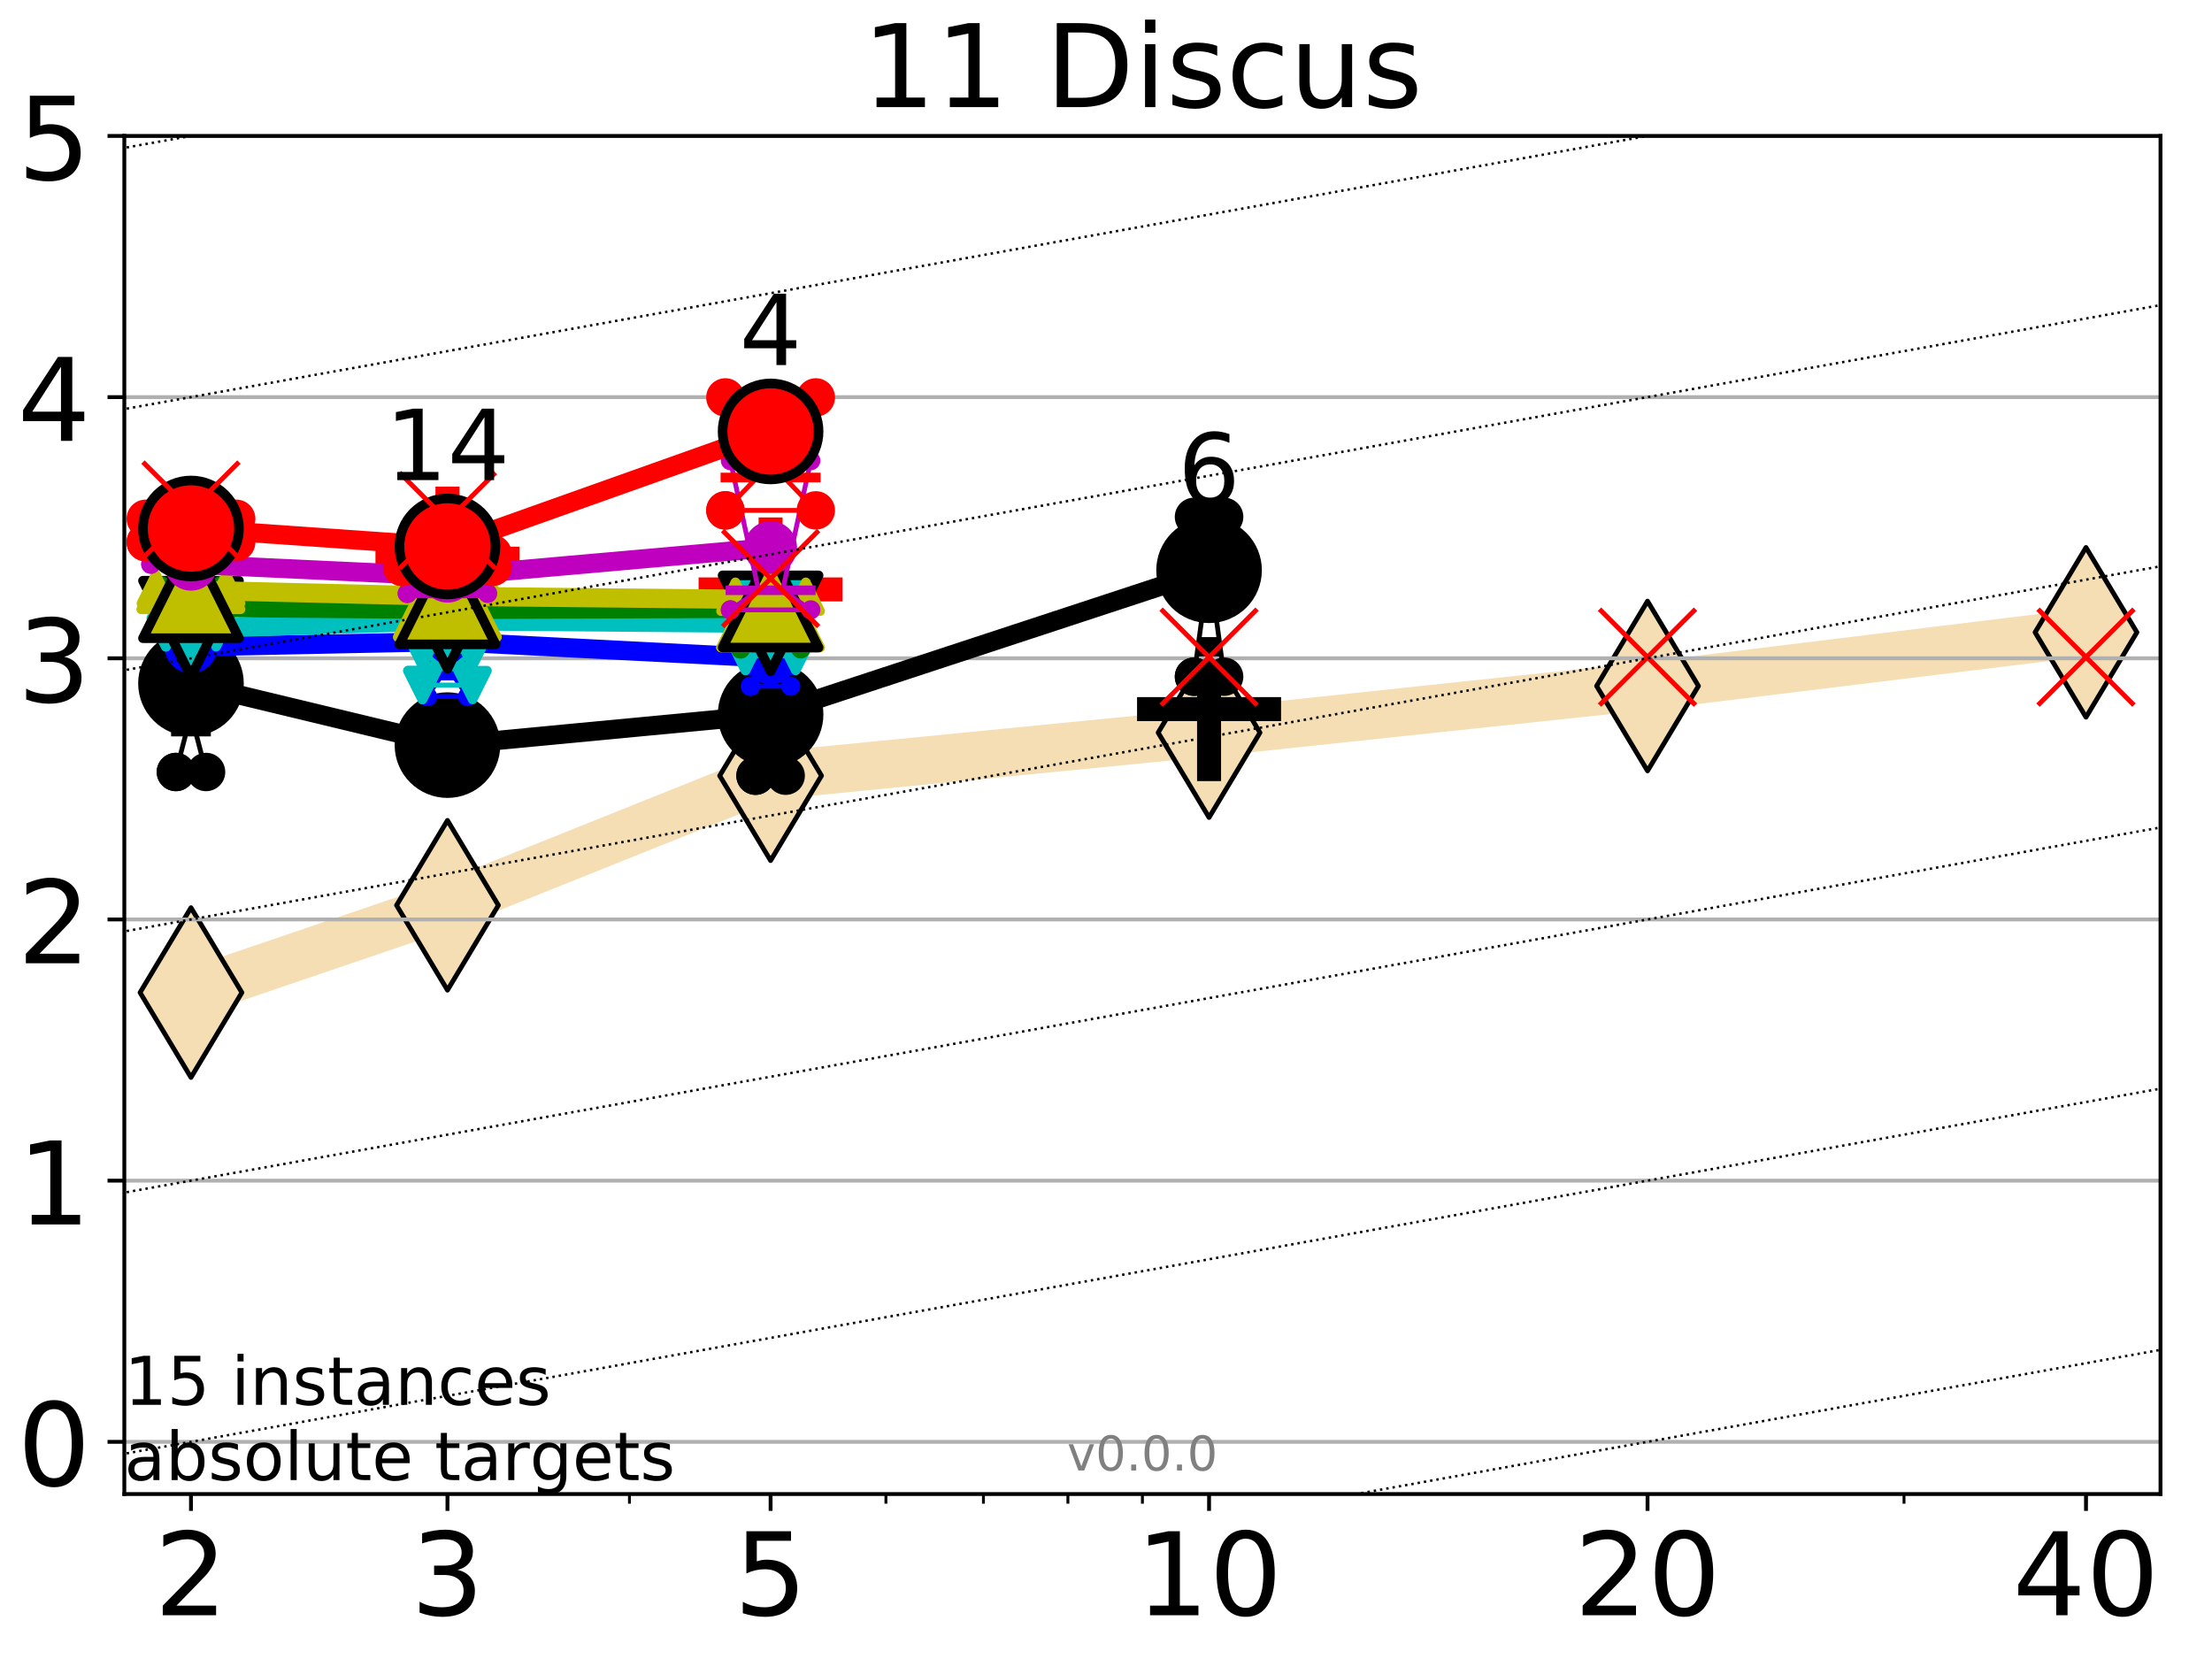 <?xml version="1.0" encoding="utf-8" standalone="no"?>
<!DOCTYPE svg PUBLIC "-//W3C//DTD SVG 1.1//EN"
  "http://www.w3.org/Graphics/SVG/1.1/DTD/svg11.dtd">
<!-- Created with matplotlib (http://matplotlib.org/) -->
<svg height="345.6pt" version="1.1" viewBox="0 0 460.8 345.6" width="460.8pt" xmlns="http://www.w3.org/2000/svg" xmlns:xlink="http://www.w3.org/1999/xlink">
 <defs>
  <style type="text/css">
*{stroke-linecap:butt;stroke-linejoin:round;}
  </style>
 </defs>
 <g id="figure_1">
  <g id="patch_1">
   <path d="M 0 345.6 
L 460.8 345.6 
L 460.8 0 
L 0 0 
z
" style="fill:#ffffff;"/>
  </g>
  <g id="axes_1">
   <g id="patch_2">
    <path d="M 25.9 311.24 
L 450.072 311.24 
L 450.072 28.32 
L 25.9 28.32 
z
" style="fill:#ffffff;"/>
   </g>
   <g id="line2d_1">
    <path clip-path="url(#p280250b56c)" d="M 39.784 206.769 
L 93.215 188.586 
L 160.53 161.593 
L 251.87 152.619 
L 343.211 142.907 
L 434.551 131.728 
" style="fill:none;stroke:#f5deb3;stroke-linecap:square;stroke-width:10;"/>
    <defs>
     <path d="M -0 17.678 
L 10.607 0 
L 0 -17.678 
L -10.607 -0 
z
" id="m9b3a366364" style="stroke:#000000;stroke-linejoin:miter;"/>
    </defs>
    <g clip-path="url(#p280250b56c)">
     <use style="fill:#f5deb3;stroke:#000000;stroke-linejoin:miter;" x="39.784" xlink:href="#m9b3a366364" y="206.769"/>
     <use style="fill:#f5deb3;stroke:#000000;stroke-linejoin:miter;" x="93.215" xlink:href="#m9b3a366364" y="188.586"/>
     <use style="fill:#f5deb3;stroke:#000000;stroke-linejoin:miter;" x="160.53" xlink:href="#m9b3a366364" y="161.593"/>
     <use style="fill:#f5deb3;stroke:#000000;stroke-linejoin:miter;" x="251.87" xlink:href="#m9b3a366364" y="152.619"/>
     <use style="fill:#f5deb3;stroke:#000000;stroke-linejoin:miter;" x="343.211" xlink:href="#m9b3a366364" y="142.907"/>
     <use style="fill:#f5deb3;stroke:#000000;stroke-linejoin:miter;" x="434.551" xlink:href="#m9b3a366364" y="131.728"/>
    </g>
   </g>
   <g id="line2d_2">
    <defs>
     <path d="M -15 0 
L 15 0 
M 0 15 
L 0 -15 
" id="mfc448006ad" style="stroke:#000000;stroke-width:5;"/>
    </defs>
    <g clip-path="url(#p280250b56c)">
     <use style="stroke:#000000;stroke-width:5;" x="251.87" xlink:href="#mfc448006ad" y="147.721"/>
    </g>
   </g>
   <g id="line2d_3">
    <defs>
     <path d="M -15 0 
L 15 0 
M 0 15 
L 0 -15 
" id="m8f0222e1ca" style="stroke:#ff0000;stroke-width:5;"/>
    </defs>
    <g clip-path="url(#p280250b56c)">
     <use style="fill:#ff0000;stroke:#ff0000;stroke-width:5;" x="93.215" xlink:href="#m8f0222e1ca" y="116.382"/>
    </g>
   </g>
   <g id="line2d_4">
    <g clip-path="url(#p280250b56c)">
     <use style="fill:#ff0000;stroke:#ff0000;stroke-width:5;" x="160.53" xlink:href="#m8f0222e1ca" y="122.788"/>
    </g>
   </g>
   <g id="matplotlib.axis_1">
    <g id="xtick_1">
     <g id="line2d_5">
      <defs>
       <path d="M 0 0 
L 0 3.5 
" id="m8f8680e290" style="stroke:#000000;stroke-width:0.8;"/>
      </defs>
      <g>
       <use style="stroke:#000000;stroke-width:0.8;" x="39.784" xlink:href="#m8f8680e290" y="311.24"/>
      </g>
     </g>
     <g id="text_1">
      <!-- 2 -->
      <defs>
       <path d="M 19.188 8.297 
L 53.609 8.297 
L 53.609 0 
L 7.328 0 
L 7.328 8.297 
Q 12.938 14.109 22.625 23.891 
Q 32.328 33.688 34.812 36.531 
Q 39.547 41.844 41.422 45.531 
Q 43.312 49.219 43.312 52.781 
Q 43.312 58.594 39.234 62.25 
Q 35.156 65.922 28.609 65.922 
Q 23.969 65.922 18.812 64.312 
Q 13.672 62.703 7.812 59.422 
L 7.812 69.391 
Q 13.766 71.781 18.938 73 
Q 24.125 74.219 28.422 74.219 
Q 39.75 74.219 46.484 68.547 
Q 53.219 62.891 53.219 53.422 
Q 53.219 48.922 51.531 44.891 
Q 49.859 40.875 45.406 35.406 
Q 44.188 33.984 37.641 27.219 
Q 31.109 20.453 19.188 8.297 
z
" id="DejaVuSans-32"/>
      </defs>
      <g transform="translate(32.149 336.476)scale(0.24 -0.24)">
       <use xlink:href="#DejaVuSans-32"/>
      </g>
     </g>
    </g>
    <g id="xtick_2">
     <g id="line2d_6">
      <g>
       <use style="stroke:#000000;stroke-width:0.8;" x="93.215" xlink:href="#m8f8680e290" y="311.24"/>
      </g>
     </g>
     <g id="text_2">
      <!-- 3 -->
      <defs>
       <path d="M 40.578 39.312 
Q 47.656 37.797 51.625 33 
Q 55.609 28.219 55.609 21.188 
Q 55.609 10.406 48.188 4.484 
Q 40.766 -1.422 27.094 -1.422 
Q 22.516 -1.422 17.656 -0.516 
Q 12.797 0.391 7.625 2.203 
L 7.625 11.719 
Q 11.719 9.328 16.594 8.109 
Q 21.484 6.891 26.812 6.891 
Q 36.078 6.891 40.938 10.547 
Q 45.797 14.203 45.797 21.188 
Q 45.797 27.641 41.281 31.266 
Q 36.766 34.906 28.719 34.906 
L 20.219 34.906 
L 20.219 43.016 
L 29.109 43.016 
Q 36.375 43.016 40.234 45.922 
Q 44.094 48.828 44.094 54.297 
Q 44.094 59.906 40.109 62.906 
Q 36.141 65.922 28.719 65.922 
Q 24.656 65.922 20.016 65.031 
Q 15.375 64.156 9.812 62.312 
L 9.812 71.094 
Q 15.438 72.656 20.344 73.438 
Q 25.25 74.219 29.594 74.219 
Q 40.828 74.219 47.359 69.109 
Q 53.906 64.016 53.906 55.328 
Q 53.906 49.266 50.438 45.094 
Q 46.969 40.922 40.578 39.312 
z
" id="DejaVuSans-33"/>
      </defs>
      <g transform="translate(85.58 336.476)scale(0.24 -0.24)">
       <use xlink:href="#DejaVuSans-33"/>
      </g>
     </g>
    </g>
    <g id="xtick_3">
     <g id="line2d_7">
      <g>
       <use style="stroke:#000000;stroke-width:0.8;" x="160.53" xlink:href="#m8f8680e290" y="311.24"/>
      </g>
     </g>
     <g id="text_3">
      <!-- 5 -->
      <defs>
       <path d="M 10.797 72.906 
L 49.516 72.906 
L 49.516 64.594 
L 19.828 64.594 
L 19.828 46.734 
Q 21.969 47.469 24.109 47.828 
Q 26.266 48.188 28.422 48.188 
Q 40.625 48.188 47.75 41.5 
Q 54.891 34.812 54.891 23.391 
Q 54.891 11.625 47.562 5.094 
Q 40.234 -1.422 26.906 -1.422 
Q 22.312 -1.422 17.547 -0.641 
Q 12.797 0.141 7.719 1.703 
L 7.719 11.625 
Q 12.109 9.234 16.797 8.062 
Q 21.484 6.891 26.703 6.891 
Q 35.156 6.891 40.078 11.328 
Q 45.016 15.766 45.016 23.391 
Q 45.016 31 40.078 35.438 
Q 35.156 39.891 26.703 39.891 
Q 22.75 39.891 18.812 39.016 
Q 14.891 38.141 10.797 36.281 
z
" id="DejaVuSans-35"/>
      </defs>
      <g transform="translate(152.895 336.476)scale(0.24 -0.24)">
       <use xlink:href="#DejaVuSans-35"/>
      </g>
     </g>
    </g>
    <g id="xtick_4">
     <g id="line2d_8">
      <g>
       <use style="stroke:#000000;stroke-width:0.8;" x="251.87" xlink:href="#m8f8680e290" y="311.24"/>
      </g>
     </g>
     <g id="text_4">
      <!-- 10 -->
      <defs>
       <path d="M 12.406 8.297 
L 28.516 8.297 
L 28.516 63.922 
L 10.984 60.406 
L 10.984 69.391 
L 28.422 72.906 
L 38.281 72.906 
L 38.281 8.297 
L 54.391 8.297 
L 54.391 0 
L 12.406 0 
z
" id="DejaVuSans-31"/>
       <path d="M 31.781 66.406 
Q 24.172 66.406 20.328 58.906 
Q 16.5 51.422 16.5 36.375 
Q 16.5 21.391 20.328 13.891 
Q 24.172 6.391 31.781 6.391 
Q 39.453 6.391 43.281 13.891 
Q 47.125 21.391 47.125 36.375 
Q 47.125 51.422 43.281 58.906 
Q 39.453 66.406 31.781 66.406 
z
M 31.781 74.219 
Q 44.047 74.219 50.516 64.516 
Q 56.984 54.828 56.984 36.375 
Q 56.984 17.969 50.516 8.266 
Q 44.047 -1.422 31.781 -1.422 
Q 19.531 -1.422 13.062 8.266 
Q 6.594 17.969 6.594 36.375 
Q 6.594 54.828 13.062 64.516 
Q 19.531 74.219 31.781 74.219 
z
" id="DejaVuSans-30"/>
      </defs>
      <g transform="translate(236.6 336.476)scale(0.24 -0.24)">
       <use xlink:href="#DejaVuSans-31"/>
       <use x="63.623" xlink:href="#DejaVuSans-30"/>
      </g>
     </g>
    </g>
    <g id="xtick_5">
     <g id="line2d_9">
      <g>
       <use style="stroke:#000000;stroke-width:0.8;" x="343.211" xlink:href="#m8f8680e290" y="311.24"/>
      </g>
     </g>
     <g id="text_5">
      <!-- 20 -->
      <g transform="translate(327.941 336.476)scale(0.24 -0.24)">
       <use xlink:href="#DejaVuSans-32"/>
       <use x="63.623" xlink:href="#DejaVuSans-30"/>
      </g>
     </g>
    </g>
    <g id="xtick_6">
     <g id="line2d_10">
      <g>
       <use style="stroke:#000000;stroke-width:0.8;" x="434.551" xlink:href="#m8f8680e290" y="311.24"/>
      </g>
     </g>
     <g id="text_6">
      <!-- 40 -->
      <defs>
       <path d="M 37.797 64.312 
L 12.891 25.391 
L 37.797 25.391 
z
M 35.203 72.906 
L 47.609 72.906 
L 47.609 25.391 
L 58.016 25.391 
L 58.016 17.188 
L 47.609 17.188 
L 47.609 0 
L 37.797 0 
L 37.797 17.188 
L 4.891 17.188 
L 4.891 26.703 
z
" id="DejaVuSans-34"/>
      </defs>
      <g transform="translate(419.281 336.476)scale(0.24 -0.24)">
       <use xlink:href="#DejaVuSans-34"/>
       <use x="63.623" xlink:href="#DejaVuSans-30"/>
      </g>
     </g>
    </g>
    <g id="xtick_7">
     <g id="line2d_11">
      <defs>
       <path d="M 0 0 
L 0 2 
" id="maacae06da6" style="stroke:#000000;stroke-width:0.6;"/>
      </defs>
      <g>
       <use style="stroke:#000000;stroke-width:0.6;" x="39.784" xlink:href="#maacae06da6" y="311.24"/>
      </g>
     </g>
    </g>
    <g id="xtick_8">
     <g id="line2d_12">
      <g>
       <use style="stroke:#000000;stroke-width:0.6;" x="93.215" xlink:href="#maacae06da6" y="311.24"/>
      </g>
     </g>
    </g>
    <g id="xtick_9">
     <g id="line2d_13">
      <g>
       <use style="stroke:#000000;stroke-width:0.6;" x="131.125" xlink:href="#maacae06da6" y="311.24"/>
      </g>
     </g>
    </g>
    <g id="xtick_10">
     <g id="line2d_14">
      <g>
       <use style="stroke:#000000;stroke-width:0.6;" x="160.53" xlink:href="#maacae06da6" y="311.24"/>
      </g>
     </g>
    </g>
    <g id="xtick_11">
     <g id="line2d_15">
      <g>
       <use style="stroke:#000000;stroke-width:0.6;" x="184.555" xlink:href="#maacae06da6" y="311.24"/>
      </g>
     </g>
    </g>
    <g id="xtick_12">
     <g id="line2d_16">
      <g>
       <use style="stroke:#000000;stroke-width:0.6;" x="204.869" xlink:href="#maacae06da6" y="311.24"/>
      </g>
     </g>
    </g>
    <g id="xtick_13">
     <g id="line2d_17">
      <g>
       <use style="stroke:#000000;stroke-width:0.6;" x="222.465" xlink:href="#maacae06da6" y="311.24"/>
      </g>
     </g>
    </g>
    <g id="xtick_14">
     <g id="line2d_18">
      <g>
       <use style="stroke:#000000;stroke-width:0.6;" x="237.986" xlink:href="#maacae06da6" y="311.24"/>
      </g>
     </g>
    </g>
    <g id="xtick_15">
     <g id="line2d_19">
      <g>
       <use style="stroke:#000000;stroke-width:0.6;" x="343.211" xlink:href="#maacae06da6" y="311.24"/>
      </g>
     </g>
    </g>
    <g id="xtick_16">
     <g id="line2d_20">
      <g>
       <use style="stroke:#000000;stroke-width:0.6;" x="396.641" xlink:href="#maacae06da6" y="311.24"/>
      </g>
     </g>
    </g>
    <g id="xtick_17">
     <g id="line2d_21">
      <g>
       <use style="stroke:#000000;stroke-width:0.6;" x="434.551" xlink:href="#maacae06da6" y="311.24"/>
      </g>
     </g>
    </g>
   </g>
   <g id="matplotlib.axis_2">
    <g id="ytick_1">
     <g id="line2d_22">
      <path clip-path="url(#p280250b56c)" d="M 25.9 300.358 
L 450.072 300.358 
" style="fill:none;stroke:#b0b0b0;stroke-linecap:square;stroke-width:0.8;"/>
     </g>
     <g id="line2d_23">
      <defs>
       <path d="M 0 0 
L -3.5 0 
" id="m2662320132" style="stroke:#000000;stroke-width:0.8;"/>
      </defs>
      <g>
       <use style="stroke:#000000;stroke-width:0.8;" x="25.9" xlink:href="#m2662320132" y="300.358"/>
      </g>
     </g>
     <g id="text_7">
      <!-- 0 -->
      <g transform="translate(3.63 309.477)scale(0.24 -0.24)">
       <use xlink:href="#DejaVuSans-30"/>
      </g>
     </g>
    </g>
    <g id="ytick_2">
     <g id="line2d_24">
      <path clip-path="url(#p280250b56c)" d="M 25.9 245.951 
L 450.072 245.951 
" style="fill:none;stroke:#b0b0b0;stroke-linecap:square;stroke-width:0.8;"/>
     </g>
     <g id="line2d_25">
      <g>
       <use style="stroke:#000000;stroke-width:0.8;" x="25.9" xlink:href="#m2662320132" y="245.951"/>
      </g>
     </g>
     <g id="text_8">
      <!-- 1 -->
      <g transform="translate(3.63 255.069)scale(0.24 -0.24)">
       <use xlink:href="#DejaVuSans-31"/>
      </g>
     </g>
    </g>
    <g id="ytick_3">
     <g id="line2d_26">
      <path clip-path="url(#p280250b56c)" d="M 25.9 191.543 
L 450.072 191.543 
" style="fill:none;stroke:#b0b0b0;stroke-linecap:square;stroke-width:0.8;"/>
     </g>
     <g id="line2d_27">
      <g>
       <use style="stroke:#000000;stroke-width:0.8;" x="25.9" xlink:href="#m2662320132" y="191.543"/>
      </g>
     </g>
     <g id="text_9">
      <!-- 2 -->
      <g transform="translate(3.63 200.661)scale(0.24 -0.24)">
       <use xlink:href="#DejaVuSans-32"/>
      </g>
     </g>
    </g>
    <g id="ytick_4">
     <g id="line2d_28">
      <path clip-path="url(#p280250b56c)" d="M 25.9 137.135 
L 450.072 137.135 
" style="fill:none;stroke:#b0b0b0;stroke-linecap:square;stroke-width:0.8;"/>
     </g>
     <g id="line2d_29">
      <g>
       <use style="stroke:#000000;stroke-width:0.8;" x="25.9" xlink:href="#m2662320132" y="137.135"/>
      </g>
     </g>
     <g id="text_10">
      <!-- 3 -->
      <g transform="translate(3.63 146.254)scale(0.24 -0.24)">
       <use xlink:href="#DejaVuSans-33"/>
      </g>
     </g>
    </g>
    <g id="ytick_5">
     <g id="line2d_30">
      <path clip-path="url(#p280250b56c)" d="M 25.9 82.728 
L 450.072 82.728 
" style="fill:none;stroke:#b0b0b0;stroke-linecap:square;stroke-width:0.8;"/>
     </g>
     <g id="line2d_31">
      <g>
       <use style="stroke:#000000;stroke-width:0.8;" x="25.9" xlink:href="#m2662320132" y="82.728"/>
      </g>
     </g>
     <g id="text_11">
      <!-- 4 -->
      <g transform="translate(3.63 91.846)scale(0.24 -0.24)">
       <use xlink:href="#DejaVuSans-34"/>
      </g>
     </g>
    </g>
    <g id="ytick_6">
     <g id="line2d_32">
      <path clip-path="url(#p280250b56c)" d="M 25.9 28.32 
L 450.072 28.32 
" style="fill:none;stroke:#b0b0b0;stroke-linecap:square;stroke-width:0.8;"/>
     </g>
     <g id="line2d_33">
      <g>
       <use style="stroke:#000000;stroke-width:0.8;" x="25.9" xlink:href="#m2662320132" y="28.32"/>
      </g>
     </g>
     <g id="text_12">
      <!-- 5 -->
      <g transform="translate(3.63 37.438)scale(0.24 -0.24)">
       <use xlink:href="#DejaVuSans-35"/>
      </g>
     </g>
    </g>
   </g>
   <g id="line2d_34">
    <path clip-path="url(#p280250b56c)" d="M 36.644 160.821 
L 38.842 152.406 
L 36.644 144.685 
L 42.924 144.685 
L 40.726 152.406 
L 42.924 160.821 
L 36.644 160.821 
" style="fill:none;stroke:#000000;stroke-linecap:square;"/>
   </g>
   <g id="line2d_35">
    <path clip-path="url(#p280250b56c)" d="M 36.644 160.821 
L 42.924 160.821 
L 42.924 144.685 
L 36.644 144.685 
L 36.644 160.821 
" style="fill:none;"/>
    <defs>
     <path d="M 0 3 
C 0.796 3 1.559 2.684 2.121 2.121 
C 2.684 1.559 3 0.796 3 0 
C 3 -0.796 2.684 -1.559 2.121 -2.121 
C 1.559 -2.684 0.796 -3 0 -3 
C -0.796 -3 -1.559 -2.684 -2.121 -2.121 
C -2.684 -1.559 -3 -0.796 -3 0 
C -3 0.796 -2.684 1.559 -2.121 2.121 
C -1.559 2.684 -0.796 3 0 3 
z
" id="m1dc3c8f88d" style="stroke:#000000;stroke-width:2;"/>
    </defs>
    <g clip-path="url(#p280250b56c)">
     <use style="stroke:#000000;stroke-width:2;" x="36.644" xlink:href="#m1dc3c8f88d" y="160.821"/>
     <use style="stroke:#000000;stroke-width:2;" x="42.924" xlink:href="#m1dc3c8f88d" y="160.821"/>
     <use style="stroke:#000000;stroke-width:2;" x="42.924" xlink:href="#m1dc3c8f88d" y="144.685"/>
     <use style="stroke:#000000;stroke-width:2;" x="36.644" xlink:href="#m1dc3c8f88d" y="144.685"/>
     <use style="stroke:#000000;stroke-width:2;" x="36.644" xlink:href="#m1dc3c8f88d" y="160.821"/>
    </g>
   </g>
   <g id="line2d_36">
    <path clip-path="url(#p280250b56c)" d="M 36.644 152.406 
L 42.924 152.406 
" style="fill:none;stroke:#000000;stroke-linecap:square;stroke-width:2;"/>
   </g>
   <g id="line2d_37">
    <path clip-path="url(#p280250b56c)" d="M 90.075 160.799 
L 92.273 160.207 
L 90.075 152.122 
L 96.355 152.122 
L 94.157 160.207 
L 96.355 160.799 
L 90.075 160.799 
" style="fill:none;stroke:#000000;stroke-linecap:square;"/>
   </g>
   <g id="line2d_38">
    <path clip-path="url(#p280250b56c)" d="M 90.075 160.799 
L 96.355 160.799 
L 96.355 152.122 
L 90.075 152.122 
L 90.075 160.799 
" style="fill:none;"/>
    <g clip-path="url(#p280250b56c)">
     <use style="stroke:#000000;stroke-width:2;" x="90.075" xlink:href="#m1dc3c8f88d" y="160.799"/>
     <use style="stroke:#000000;stroke-width:2;" x="96.355" xlink:href="#m1dc3c8f88d" y="160.799"/>
     <use style="stroke:#000000;stroke-width:2;" x="96.355" xlink:href="#m1dc3c8f88d" y="152.122"/>
     <use style="stroke:#000000;stroke-width:2;" x="90.075" xlink:href="#m1dc3c8f88d" y="152.122"/>
     <use style="stroke:#000000;stroke-width:2;" x="90.075" xlink:href="#m1dc3c8f88d" y="160.799"/>
    </g>
   </g>
   <g id="line2d_39">
    <path clip-path="url(#p280250b56c)" d="M 90.075 160.207 
L 96.355 160.207 
" style="fill:none;stroke:#000000;stroke-linecap:square;stroke-width:2;"/>
   </g>
   <g id="line2d_40">
    <path clip-path="url(#p280250b56c)" d="M 157.39 161.593 
L 159.588 155.862 
L 157.39 153.694 
L 163.669 153.694 
L 161.472 155.862 
L 163.669 161.593 
L 157.39 161.593 
" style="fill:none;stroke:#000000;stroke-linecap:square;"/>
   </g>
   <g id="line2d_41">
    <path clip-path="url(#p280250b56c)" d="M 157.39 161.593 
L 163.669 161.593 
L 163.669 153.694 
L 157.39 153.694 
L 157.39 161.593 
" style="fill:none;"/>
    <g clip-path="url(#p280250b56c)">
     <use style="stroke:#000000;stroke-width:2;" x="157.39" xlink:href="#m1dc3c8f88d" y="161.593"/>
     <use style="stroke:#000000;stroke-width:2;" x="163.669" xlink:href="#m1dc3c8f88d" y="161.593"/>
     <use style="stroke:#000000;stroke-width:2;" x="163.669" xlink:href="#m1dc3c8f88d" y="153.694"/>
     <use style="stroke:#000000;stroke-width:2;" x="157.39" xlink:href="#m1dc3c8f88d" y="153.694"/>
     <use style="stroke:#000000;stroke-width:2;" x="157.39" xlink:href="#m1dc3c8f88d" y="161.593"/>
    </g>
   </g>
   <g id="line2d_42">
    <path clip-path="url(#p280250b56c)" d="M 157.39 155.862 
L 163.669 155.862 
" style="fill:none;stroke:#000000;stroke-linecap:square;stroke-width:2;"/>
   </g>
   <g id="line2d_43">
    <path clip-path="url(#p280250b56c)" d="M 248.73 140.967 
L 250.928 124.659 
L 248.73 107.674 
L 255.01 107.674 
L 252.812 124.659 
L 255.01 140.967 
L 248.73 140.967 
" style="fill:none;stroke:#000000;stroke-linecap:square;"/>
   </g>
   <g id="line2d_44">
    <path clip-path="url(#p280250b56c)" d="M 248.73 140.967 
L 255.01 140.967 
L 255.01 107.674 
L 248.73 107.674 
L 248.73 140.967 
" style="fill:none;"/>
    <g clip-path="url(#p280250b56c)">
     <use style="stroke:#000000;stroke-width:2;" x="248.73" xlink:href="#m1dc3c8f88d" y="140.967"/>
     <use style="stroke:#000000;stroke-width:2;" x="255.01" xlink:href="#m1dc3c8f88d" y="140.967"/>
     <use style="stroke:#000000;stroke-width:2;" x="255.01" xlink:href="#m1dc3c8f88d" y="107.674"/>
     <use style="stroke:#000000;stroke-width:2;" x="248.73" xlink:href="#m1dc3c8f88d" y="107.674"/>
     <use style="stroke:#000000;stroke-width:2;" x="248.73" xlink:href="#m1dc3c8f88d" y="140.967"/>
    </g>
   </g>
   <g id="line2d_45">
    <path clip-path="url(#p280250b56c)" d="M 248.73 124.659 
L 255.01 124.659 
" style="fill:none;stroke:#000000;stroke-linecap:square;stroke-width:2;"/>
   </g>
   <g id="line2d_46">
    <path clip-path="url(#p280250b56c)" d="M 39.784 142.364 
L 93.215 155.221 
" style="fill:none;stroke:#000000;stroke-linecap:square;stroke-width:4;"/>
   </g>
   <g id="line2d_47">
    <path clip-path="url(#p280250b56c)" d="M 93.215 155.221 
L 160.53 148.835 
" style="fill:none;stroke:#000000;stroke-linecap:square;stroke-width:4;"/>
   </g>
   <g id="line2d_48">
    <path clip-path="url(#p280250b56c)" d="M 160.53 148.835 
L 251.87 118.795 
" style="fill:none;stroke:#000000;stroke-linecap:square;stroke-width:4;"/>
   </g>
   <g id="line2d_49">
    <path clip-path="url(#p280250b56c)" d="M 39.784 142.364 
L 93.215 155.221 
L 160.53 148.835 
L 251.87 118.795 
" style="fill:none;"/>
    <defs>
     <path d="M 0 10 
C 2.652 10 5.196 8.946 7.071 7.071 
C 8.946 5.196 10 2.652 10 0 
C 10 -2.652 8.946 -5.196 7.071 -7.071 
C 5.196 -8.946 2.652 -10 0 -10 
C -2.652 -10 -5.196 -8.946 -7.071 -7.071 
C -8.946 -5.196 -10 -2.652 -10 0 
C -10 2.652 -8.946 5.196 -7.071 7.071 
C -5.196 8.946 -2.652 10 0 10 
z
" id="m5e765f7228" style="stroke:#000000;stroke-width:2;"/>
    </defs>
    <g clip-path="url(#p280250b56c)">
     <use style="stroke:#000000;stroke-width:2;" x="39.784" xlink:href="#m5e765f7228" y="142.364"/>
     <use style="stroke:#000000;stroke-width:2;" x="93.215" xlink:href="#m5e765f7228" y="155.221"/>
     <use style="stroke:#000000;stroke-width:2;" x="160.53" xlink:href="#m5e765f7228" y="148.835"/>
     <use style="stroke:#000000;stroke-width:2;" x="251.87" xlink:href="#m5e765f7228" y="118.795"/>
    </g>
   </g>
   <g id="line2d_50">
    <path clip-path="url(#p280250b56c)" d="M 35.597 133.7 
L 38.528 133.365 
L 35.597 129.414 
L 43.971 129.414 
L 41.04 133.365 
L 43.971 133.7 
L 35.597 133.7 
" style="fill:none;stroke:#0000ff;stroke-linecap:square;"/>
   </g>
   <g id="line2d_51">
    <path clip-path="url(#p280250b56c)" d="M 35.597 133.7 
L 43.971 133.7 
L 43.971 129.414 
L 35.597 129.414 
L 35.597 133.7 
" style="fill:none;"/>
    <defs>
     <path d="M 0 1.5 
C 0.398 1.5 0.779 1.342 1.061 1.061 
C 1.342 0.779 1.5 0.398 1.5 0 
C 1.5 -0.398 1.342 -0.779 1.061 -1.061 
C 0.779 -1.342 0.398 -1.5 0 -1.5 
C -0.398 -1.5 -0.779 -1.342 -1.061 -1.061 
C -1.342 -0.779 -1.5 -0.398 -1.5 0 
C -1.5 0.398 -1.342 0.779 -1.061 1.061 
C -0.779 1.342 -0.398 1.5 0 1.5 
z
" id="mbc403e3c81" style="stroke:#0000ff;"/>
    </defs>
    <g clip-path="url(#p280250b56c)">
     <use style="fill:#0000ff;stroke:#0000ff;" x="35.597" xlink:href="#mbc403e3c81" y="133.7"/>
     <use style="fill:#0000ff;stroke:#0000ff;" x="43.971" xlink:href="#mbc403e3c81" y="133.7"/>
     <use style="fill:#0000ff;stroke:#0000ff;" x="43.971" xlink:href="#mbc403e3c81" y="129.414"/>
     <use style="fill:#0000ff;stroke:#0000ff;" x="35.597" xlink:href="#mbc403e3c81" y="129.414"/>
     <use style="fill:#0000ff;stroke:#0000ff;" x="35.597" xlink:href="#mbc403e3c81" y="133.7"/>
    </g>
   </g>
   <g id="line2d_52">
    <path clip-path="url(#p280250b56c)" d="M 35.597 133.365 
L 43.971 133.365 
" style="fill:none;stroke:#0000ff;stroke-linecap:square;stroke-width:2;"/>
   </g>
   <g id="line2d_53">
    <path clip-path="url(#p280250b56c)" d="M 89.028 145.106 
L 91.959 140.727 
L 89.028 137.904 
L 97.401 137.904 
L 94.471 140.727 
L 97.401 145.106 
L 89.028 145.106 
" style="fill:none;stroke:#0000ff;stroke-linecap:square;"/>
   </g>
   <g id="line2d_54">
    <path clip-path="url(#p280250b56c)" d="M 89.028 145.106 
L 97.401 145.106 
L 97.401 137.904 
L 89.028 137.904 
L 89.028 145.106 
" style="fill:none;"/>
    <g clip-path="url(#p280250b56c)">
     <use style="fill:#0000ff;stroke:#0000ff;" x="89.028" xlink:href="#mbc403e3c81" y="145.106"/>
     <use style="fill:#0000ff;stroke:#0000ff;" x="97.401" xlink:href="#mbc403e3c81" y="145.106"/>
     <use style="fill:#0000ff;stroke:#0000ff;" x="97.401" xlink:href="#mbc403e3c81" y="137.904"/>
     <use style="fill:#0000ff;stroke:#0000ff;" x="89.028" xlink:href="#mbc403e3c81" y="137.904"/>
     <use style="fill:#0000ff;stroke:#0000ff;" x="89.028" xlink:href="#mbc403e3c81" y="145.106"/>
    </g>
   </g>
   <g id="line2d_55">
    <path clip-path="url(#p280250b56c)" d="M 89.028 140.727 
L 97.401 140.727 
" style="fill:none;stroke:#0000ff;stroke-linecap:square;stroke-width:2;"/>
   </g>
   <g id="line2d_56">
    <path clip-path="url(#p280250b56c)" d="M 156.343 142.952 
L 159.274 139.68 
L 156.343 129.825 
L 164.716 129.825 
L 161.786 139.68 
L 164.716 142.952 
L 156.343 142.952 
" style="fill:none;stroke:#0000ff;stroke-linecap:square;"/>
   </g>
   <g id="line2d_57">
    <path clip-path="url(#p280250b56c)" d="M 156.343 142.952 
L 164.716 142.952 
L 164.716 129.825 
L 156.343 129.825 
L 156.343 142.952 
" style="fill:none;"/>
    <g clip-path="url(#p280250b56c)">
     <use style="fill:#0000ff;stroke:#0000ff;" x="156.343" xlink:href="#mbc403e3c81" y="142.952"/>
     <use style="fill:#0000ff;stroke:#0000ff;" x="164.716" xlink:href="#mbc403e3c81" y="142.952"/>
     <use style="fill:#0000ff;stroke:#0000ff;" x="164.716" xlink:href="#mbc403e3c81" y="129.825"/>
     <use style="fill:#0000ff;stroke:#0000ff;" x="156.343" xlink:href="#mbc403e3c81" y="129.825"/>
     <use style="fill:#0000ff;stroke:#0000ff;" x="156.343" xlink:href="#mbc403e3c81" y="142.952"/>
    </g>
   </g>
   <g id="line2d_58">
    <path clip-path="url(#p280250b56c)" d="M 156.343 139.68 
L 164.716 139.68 
" style="fill:none;stroke:#0000ff;stroke-linecap:square;stroke-width:2;"/>
   </g>
   <g id="line2d_59">
    <path clip-path="url(#p280250b56c)" d="M 39.784 134.747 
L 93.215 133.647 
" style="fill:none;stroke:#0000ff;stroke-linecap:square;stroke-width:4;"/>
   </g>
   <g id="line2d_60">
    <path clip-path="url(#p280250b56c)" d="M 93.215 133.647 
L 160.53 137.095 
" style="fill:none;stroke:#0000ff;stroke-linecap:square;stroke-width:4;"/>
   </g>
   <g id="line2d_61">
    <path clip-path="url(#p280250b56c)" d="M 39.784 134.747 
L 93.215 133.647 
L 160.53 137.095 
" style="fill:none;"/>
    <defs>
     <path d="M 0 5 
C 1.326 5 2.598 4.473 3.536 3.536 
C 4.473 2.598 5 1.326 5 0 
C 5 -1.326 4.473 -2.598 3.536 -3.536 
C 2.598 -4.473 1.326 -5 0 -5 
C -1.326 -5 -2.598 -4.473 -3.536 -3.536 
C -4.473 -2.598 -5 -1.326 -5 0 
C -5 1.326 -4.473 2.598 -3.536 3.536 
C -2.598 4.473 -1.326 5 0 5 
z
" id="m22003afde4" style="stroke:#0000ff;"/>
    </defs>
    <g clip-path="url(#p280250b56c)">
     <use style="fill:#0000ff;stroke:#0000ff;" x="39.784" xlink:href="#m22003afde4" y="134.747"/>
     <use style="fill:#0000ff;stroke:#0000ff;" x="93.215" xlink:href="#m22003afde4" y="133.647"/>
     <use style="fill:#0000ff;stroke:#0000ff;" x="160.53" xlink:href="#m22003afde4" y="137.095"/>
    </g>
   </g>
   <g id="line2d_62">
    <path clip-path="url(#p280250b56c)" d="M 34.551 131.731 
L 38.214 128.548 
L 34.551 124.021 
L 45.017 124.021 
L 41.354 128.548 
L 45.017 131.731 
L 34.551 131.731 
" style="fill:none;stroke:#00bfbf;stroke-linecap:square;"/>
   </g>
   <g id="line2d_63">
    <path clip-path="url(#p280250b56c)" d="M 34.551 131.731 
L 45.017 131.731 
L 45.017 124.021 
L 34.551 124.021 
L 34.551 131.731 
" style="fill:none;"/>
    <defs>
     <path d="M -0 3 
L 3 -3 
L -3 -3 
z
" id="m1d9709cd64" style="stroke:#00bfbf;stroke-linejoin:miter;stroke-width:2;"/>
    </defs>
    <g clip-path="url(#p280250b56c)">
     <use style="fill:#00bfbf;stroke:#00bfbf;stroke-linejoin:miter;stroke-width:2;" x="34.551" xlink:href="#m1d9709cd64" y="131.731"/>
     <use style="fill:#00bfbf;stroke:#00bfbf;stroke-linejoin:miter;stroke-width:2;" x="45.017" xlink:href="#m1d9709cd64" y="131.731"/>
     <use style="fill:#00bfbf;stroke:#00bfbf;stroke-linejoin:miter;stroke-width:2;" x="45.017" xlink:href="#m1d9709cd64" y="124.021"/>
     <use style="fill:#00bfbf;stroke:#00bfbf;stroke-linejoin:miter;stroke-width:2;" x="34.551" xlink:href="#m1d9709cd64" y="124.021"/>
     <use style="fill:#00bfbf;stroke:#00bfbf;stroke-linejoin:miter;stroke-width:2;" x="34.551" xlink:href="#m1d9709cd64" y="131.731"/>
    </g>
   </g>
   <g id="line2d_64">
    <path clip-path="url(#p280250b56c)" d="M 34.551 128.548 
L 45.017 128.548 
" style="fill:none;stroke:#00bfbf;stroke-linecap:square;stroke-width:2;"/>
   </g>
   <g id="line2d_65">
    <path clip-path="url(#p280250b56c)" d="M 87.982 142.715 
L 91.645 138.799 
L 87.982 135.692 
L 98.448 135.692 
L 94.785 138.799 
L 98.448 142.715 
L 87.982 142.715 
" style="fill:none;stroke:#00bfbf;stroke-linecap:square;"/>
   </g>
   <g id="line2d_66">
    <path clip-path="url(#p280250b56c)" d="M 87.982 142.715 
L 98.448 142.715 
L 98.448 135.692 
L 87.982 135.692 
L 87.982 142.715 
" style="fill:none;"/>
    <g clip-path="url(#p280250b56c)">
     <use style="fill:#00bfbf;stroke:#00bfbf;stroke-linejoin:miter;stroke-width:2;" x="87.982" xlink:href="#m1d9709cd64" y="142.715"/>
     <use style="fill:#00bfbf;stroke:#00bfbf;stroke-linejoin:miter;stroke-width:2;" x="98.448" xlink:href="#m1d9709cd64" y="142.715"/>
     <use style="fill:#00bfbf;stroke:#00bfbf;stroke-linejoin:miter;stroke-width:2;" x="98.448" xlink:href="#m1d9709cd64" y="135.692"/>
     <use style="fill:#00bfbf;stroke:#00bfbf;stroke-linejoin:miter;stroke-width:2;" x="87.982" xlink:href="#m1d9709cd64" y="135.692"/>
     <use style="fill:#00bfbf;stroke:#00bfbf;stroke-linejoin:miter;stroke-width:2;" x="87.982" xlink:href="#m1d9709cd64" y="142.715"/>
    </g>
   </g>
   <g id="line2d_67">
    <path clip-path="url(#p280250b56c)" d="M 87.982 138.799 
L 98.448 138.799 
" style="fill:none;stroke:#00bfbf;stroke-linecap:square;stroke-width:2;"/>
   </g>
   <g id="line2d_68">
    <path clip-path="url(#p280250b56c)" d="M 155.296 136.654 
L 158.96 133.784 
L 155.296 128.382 
L 165.763 128.382 
L 162.1 133.784 
L 165.763 136.654 
L 155.296 136.654 
" style="fill:none;stroke:#00bfbf;stroke-linecap:square;"/>
   </g>
   <g id="line2d_69">
    <path clip-path="url(#p280250b56c)" d="M 155.296 136.654 
L 165.763 136.654 
L 165.763 128.382 
L 155.296 128.382 
L 155.296 136.654 
" style="fill:none;"/>
    <g clip-path="url(#p280250b56c)">
     <use style="fill:#00bfbf;stroke:#00bfbf;stroke-linejoin:miter;stroke-width:2;" x="155.296" xlink:href="#m1d9709cd64" y="136.654"/>
     <use style="fill:#00bfbf;stroke:#00bfbf;stroke-linejoin:miter;stroke-width:2;" x="165.763" xlink:href="#m1d9709cd64" y="136.654"/>
     <use style="fill:#00bfbf;stroke:#00bfbf;stroke-linejoin:miter;stroke-width:2;" x="165.763" xlink:href="#m1d9709cd64" y="128.382"/>
     <use style="fill:#00bfbf;stroke:#00bfbf;stroke-linejoin:miter;stroke-width:2;" x="155.296" xlink:href="#m1d9709cd64" y="128.382"/>
     <use style="fill:#00bfbf;stroke:#00bfbf;stroke-linejoin:miter;stroke-width:2;" x="155.296" xlink:href="#m1d9709cd64" y="136.654"/>
    </g>
   </g>
   <g id="line2d_70">
    <path clip-path="url(#p280250b56c)" d="M 155.296 133.784 
L 165.763 133.784 
" style="fill:none;stroke:#00bfbf;stroke-linecap:square;stroke-width:2;"/>
   </g>
   <g id="line2d_71">
    <path clip-path="url(#p280250b56c)" d="M 39.784 130.972 
L 93.215 129.307 
" style="fill:none;stroke:#00bfbf;stroke-linecap:square;stroke-width:4;"/>
   </g>
   <g id="line2d_72">
    <path clip-path="url(#p280250b56c)" d="M 93.215 129.307 
L 160.53 129.861 
" style="fill:none;stroke:#00bfbf;stroke-linecap:square;stroke-width:4;"/>
   </g>
   <g id="line2d_73">
    <path clip-path="url(#p280250b56c)" d="M 39.784 130.972 
L 93.215 129.307 
L 160.53 129.861 
" style="fill:none;"/>
    <defs>
     <path d="M -0 10 
L 10 -10 
L -10 -10 
z
" id="m0543647561" style="stroke:#000000;stroke-linejoin:miter;stroke-width:2;"/>
    </defs>
    <g clip-path="url(#p280250b56c)">
     <use style="fill:#00bfbf;stroke:#000000;stroke-linejoin:miter;stroke-width:2;" x="39.784" xlink:href="#m0543647561" y="130.972"/>
     <use style="fill:#00bfbf;stroke:#000000;stroke-linejoin:miter;stroke-width:2;" x="93.215" xlink:href="#m0543647561" y="129.307"/>
     <use style="fill:#00bfbf;stroke:#000000;stroke-linejoin:miter;stroke-width:2;" x="160.53" xlink:href="#m0543647561" y="129.861"/>
    </g>
   </g>
   <g id="line2d_74">
    <path clip-path="url(#p280250b56c)" d="M 33.504 126.037 
L 37.9 123.895 
L 33.504 122.006 
L 46.064 122.006 
L 41.668 123.895 
L 46.064 126.037 
L 33.504 126.037 
" style="fill:none;stroke:#008000;stroke-linecap:square;"/>
   </g>
   <g id="line2d_75">
    <path clip-path="url(#p280250b56c)" d="M 33.504 126.037 
L 46.064 126.037 
L 46.064 122.006 
L 33.504 122.006 
L 33.504 126.037 
" style="fill:none;"/>
    <defs>
     <path d="M 0 1.5 
C 0.398 1.5 0.779 1.342 1.061 1.061 
C 1.342 0.779 1.5 0.398 1.5 0 
C 1.5 -0.398 1.342 -0.779 1.061 -1.061 
C 0.779 -1.342 0.398 -1.5 0 -1.5 
C -0.398 -1.5 -0.779 -1.342 -1.061 -1.061 
C -1.342 -0.779 -1.5 -0.398 -1.5 0 
C -1.5 0.398 -1.342 0.779 -1.061 1.061 
C -0.779 1.342 -0.398 1.5 0 1.5 
z
" id="m398572d072" style="stroke:#008000;"/>
    </defs>
    <g clip-path="url(#p280250b56c)">
     <use style="fill:#008000;stroke:#008000;" x="33.504" xlink:href="#m398572d072" y="126.037"/>
     <use style="fill:#008000;stroke:#008000;" x="46.064" xlink:href="#m398572d072" y="126.037"/>
     <use style="fill:#008000;stroke:#008000;" x="46.064" xlink:href="#m398572d072" y="122.006"/>
     <use style="fill:#008000;stroke:#008000;" x="33.504" xlink:href="#m398572d072" y="122.006"/>
     <use style="fill:#008000;stroke:#008000;" x="33.504" xlink:href="#m398572d072" y="126.037"/>
    </g>
   </g>
   <g id="line2d_76">
    <path clip-path="url(#p280250b56c)" d="M 33.504 123.895 
L 46.064 123.895 
" style="fill:none;stroke:#008000;stroke-linecap:square;stroke-width:2;"/>
   </g>
   <g id="line2d_77">
    <path clip-path="url(#p280250b56c)" d="M 86.935 131.259 
L 91.331 125.451 
L 86.935 121.903 
L 99.495 121.903 
L 95.099 125.451 
L 99.495 131.259 
L 86.935 131.259 
" style="fill:none;stroke:#008000;stroke-linecap:square;"/>
   </g>
   <g id="line2d_78">
    <path clip-path="url(#p280250b56c)" d="M 86.935 131.259 
L 99.495 131.259 
L 99.495 121.903 
L 86.935 121.903 
L 86.935 131.259 
" style="fill:none;"/>
    <g clip-path="url(#p280250b56c)">
     <use style="fill:#008000;stroke:#008000;" x="86.935" xlink:href="#m398572d072" y="131.259"/>
     <use style="fill:#008000;stroke:#008000;" x="99.495" xlink:href="#m398572d072" y="131.259"/>
     <use style="fill:#008000;stroke:#008000;" x="99.495" xlink:href="#m398572d072" y="121.903"/>
     <use style="fill:#008000;stroke:#008000;" x="86.935" xlink:href="#m398572d072" y="121.903"/>
     <use style="fill:#008000;stroke:#008000;" x="86.935" xlink:href="#m398572d072" y="131.259"/>
    </g>
   </g>
   <g id="line2d_79">
    <path clip-path="url(#p280250b56c)" d="M 86.935 125.451 
L 99.495 125.451 
" style="fill:none;stroke:#008000;stroke-linecap:square;stroke-width:2;"/>
   </g>
   <g id="line2d_80">
    <path clip-path="url(#p280250b56c)" d="M 154.25 135.186 
L 158.646 130.643 
L 154.25 129.964 
L 166.809 129.964 
L 162.414 130.643 
L 166.809 135.186 
L 154.25 135.186 
" style="fill:none;stroke:#008000;stroke-linecap:square;"/>
   </g>
   <g id="line2d_81">
    <path clip-path="url(#p280250b56c)" d="M 154.25 135.186 
L 166.809 135.186 
L 166.809 129.964 
L 154.25 129.964 
L 154.25 135.186 
" style="fill:none;"/>
    <g clip-path="url(#p280250b56c)">
     <use style="fill:#008000;stroke:#008000;" x="154.25" xlink:href="#m398572d072" y="135.186"/>
     <use style="fill:#008000;stroke:#008000;" x="166.809" xlink:href="#m398572d072" y="135.186"/>
     <use style="fill:#008000;stroke:#008000;" x="166.809" xlink:href="#m398572d072" y="129.964"/>
     <use style="fill:#008000;stroke:#008000;" x="154.25" xlink:href="#m398572d072" y="129.964"/>
     <use style="fill:#008000;stroke:#008000;" x="154.25" xlink:href="#m398572d072" y="135.186"/>
    </g>
   </g>
   <g id="line2d_82">
    <path clip-path="url(#p280250b56c)" d="M 154.25 130.643 
L 166.809 130.643 
" style="fill:none;stroke:#008000;stroke-linecap:square;stroke-width:2;"/>
   </g>
   <g id="line2d_83">
    <path clip-path="url(#p280250b56c)" d="M 39.784 126.517 
L 93.215 126.96 
" style="fill:none;stroke:#008000;stroke-linecap:square;stroke-width:4;"/>
   </g>
   <g id="line2d_84">
    <path clip-path="url(#p280250b56c)" d="M 93.215 126.96 
L 160.53 126.72 
" style="fill:none;stroke:#008000;stroke-linecap:square;stroke-width:4;"/>
   </g>
   <g id="line2d_85">
    <path clip-path="url(#p280250b56c)" d="M 39.784 126.517 
L 93.215 126.96 
L 160.53 126.72 
" style="fill:none;"/>
    <defs>
     <path d="M 0 5 
C 1.326 5 2.598 4.473 3.536 3.536 
C 4.473 2.598 5 1.326 5 0 
C 5 -1.326 4.473 -2.598 3.536 -3.536 
C 2.598 -4.473 1.326 -5 0 -5 
C -1.326 -5 -2.598 -4.473 -3.536 -3.536 
C -4.473 -2.598 -5 -1.326 -5 0 
C -5 1.326 -4.473 2.598 -3.536 3.536 
C -2.598 4.473 -1.326 5 0 5 
z
" id="m70989044c4" style="stroke:#008000;"/>
    </defs>
    <g clip-path="url(#p280250b56c)">
     <use style="fill:#008000;stroke:#008000;" x="39.784" xlink:href="#m70989044c4" y="126.517"/>
     <use style="fill:#008000;stroke:#008000;" x="93.215" xlink:href="#m70989044c4" y="126.96"/>
     <use style="fill:#008000;stroke:#008000;" x="160.53" xlink:href="#m70989044c4" y="126.72"/>
    </g>
   </g>
   <g id="line2d_86">
    <path clip-path="url(#p280250b56c)" d="M 32.458 123.926 
L 37.586 123.537 
L 32.458 122.695 
L 47.11 122.695 
L 41.982 123.537 
L 47.11 123.926 
L 32.458 123.926 
" style="fill:none;stroke:#bfbf00;stroke-linecap:square;"/>
   </g>
   <g id="line2d_87">
    <path clip-path="url(#p280250b56c)" d="M 32.458 123.926 
L 47.11 123.926 
L 47.11 122.695 
L 32.458 122.695 
L 32.458 123.926 
" style="fill:none;"/>
    <defs>
     <path d="M 0 -3 
L -3 3 
L 3 3 
z
" id="me6c3ecc334" style="stroke:#bfbf00;stroke-linejoin:miter;stroke-width:2;"/>
    </defs>
    <g clip-path="url(#p280250b56c)">
     <use style="fill:#bfbf00;stroke:#bfbf00;stroke-linejoin:miter;stroke-width:2;" x="32.458" xlink:href="#me6c3ecc334" y="123.926"/>
     <use style="fill:#bfbf00;stroke:#bfbf00;stroke-linejoin:miter;stroke-width:2;" x="47.11" xlink:href="#me6c3ecc334" y="123.926"/>
     <use style="fill:#bfbf00;stroke:#bfbf00;stroke-linejoin:miter;stroke-width:2;" x="47.11" xlink:href="#me6c3ecc334" y="122.695"/>
     <use style="fill:#bfbf00;stroke:#bfbf00;stroke-linejoin:miter;stroke-width:2;" x="32.458" xlink:href="#me6c3ecc334" y="122.695"/>
     <use style="fill:#bfbf00;stroke:#bfbf00;stroke-linejoin:miter;stroke-width:2;" x="32.458" xlink:href="#me6c3ecc334" y="123.926"/>
    </g>
   </g>
   <g id="line2d_88">
    <path clip-path="url(#p280250b56c)" d="M 32.458 123.537 
L 47.11 123.537 
" style="fill:none;stroke:#bfbf00;stroke-linecap:square;stroke-width:2;"/>
   </g>
   <g id="line2d_89">
    <path clip-path="url(#p280250b56c)" d="M 85.888 129.72 
L 91.017 127.565 
L 85.888 120.967 
L 100.541 120.967 
L 95.413 127.565 
L 100.541 129.72 
L 85.888 129.72 
" style="fill:none;stroke:#bfbf00;stroke-linecap:square;"/>
   </g>
   <g id="line2d_90">
    <path clip-path="url(#p280250b56c)" d="M 85.888 129.72 
L 100.541 129.72 
L 100.541 120.967 
L 85.888 120.967 
L 85.888 129.72 
" style="fill:none;"/>
    <g clip-path="url(#p280250b56c)">
     <use style="fill:#bfbf00;stroke:#bfbf00;stroke-linejoin:miter;stroke-width:2;" x="85.888" xlink:href="#me6c3ecc334" y="129.72"/>
     <use style="fill:#bfbf00;stroke:#bfbf00;stroke-linejoin:miter;stroke-width:2;" x="100.541" xlink:href="#me6c3ecc334" y="129.72"/>
     <use style="fill:#bfbf00;stroke:#bfbf00;stroke-linejoin:miter;stroke-width:2;" x="100.541" xlink:href="#me6c3ecc334" y="120.967"/>
     <use style="fill:#bfbf00;stroke:#bfbf00;stroke-linejoin:miter;stroke-width:2;" x="85.888" xlink:href="#me6c3ecc334" y="120.967"/>
     <use style="fill:#bfbf00;stroke:#bfbf00;stroke-linejoin:miter;stroke-width:2;" x="85.888" xlink:href="#me6c3ecc334" y="129.72"/>
    </g>
   </g>
   <g id="line2d_91">
    <path clip-path="url(#p280250b56c)" d="M 85.888 127.565 
L 100.541 127.565 
" style="fill:none;stroke:#bfbf00;stroke-linecap:square;stroke-width:2;"/>
   </g>
   <g id="line2d_92">
    <path clip-path="url(#p280250b56c)" d="M 153.203 131.893 
L 158.332 128.45 
L 153.203 124.304 
L 167.856 124.304 
L 162.728 128.45 
L 167.856 131.893 
L 153.203 131.893 
" style="fill:none;stroke:#bfbf00;stroke-linecap:square;"/>
   </g>
   <g id="line2d_93">
    <path clip-path="url(#p280250b56c)" d="M 153.203 131.893 
L 167.856 131.893 
L 167.856 124.304 
L 153.203 124.304 
L 153.203 131.893 
" style="fill:none;"/>
    <g clip-path="url(#p280250b56c)">
     <use style="fill:#bfbf00;stroke:#bfbf00;stroke-linejoin:miter;stroke-width:2;" x="153.203" xlink:href="#me6c3ecc334" y="131.893"/>
     <use style="fill:#bfbf00;stroke:#bfbf00;stroke-linejoin:miter;stroke-width:2;" x="167.856" xlink:href="#me6c3ecc334" y="131.893"/>
     <use style="fill:#bfbf00;stroke:#bfbf00;stroke-linejoin:miter;stroke-width:2;" x="167.856" xlink:href="#me6c3ecc334" y="124.304"/>
     <use style="fill:#bfbf00;stroke:#bfbf00;stroke-linejoin:miter;stroke-width:2;" x="153.203" xlink:href="#me6c3ecc334" y="124.304"/>
     <use style="fill:#bfbf00;stroke:#bfbf00;stroke-linejoin:miter;stroke-width:2;" x="153.203" xlink:href="#me6c3ecc334" y="131.893"/>
    </g>
   </g>
   <g id="line2d_94">
    <path clip-path="url(#p280250b56c)" d="M 153.203 128.45 
L 167.856 128.45 
" style="fill:none;stroke:#bfbf00;stroke-linecap:square;stroke-width:2;"/>
   </g>
   <g id="line2d_95">
    <path clip-path="url(#p280250b56c)" d="M 39.784 122.949 
L 93.215 124.224 
" style="fill:none;stroke:#bfbf00;stroke-linecap:square;stroke-width:4;"/>
   </g>
   <g id="line2d_96">
    <path clip-path="url(#p280250b56c)" d="M 93.215 124.224 
L 160.53 124.9 
" style="fill:none;stroke:#bfbf00;stroke-linecap:square;stroke-width:4;"/>
   </g>
   <g id="line2d_97">
    <path clip-path="url(#p280250b56c)" d="M 39.784 122.949 
L 93.215 124.224 
L 160.53 124.9 
" style="fill:none;"/>
    <defs>
     <path d="M 0 -10 
L -10 10 
L 10 10 
z
" id="m8deab64d4e" style="stroke:#000000;stroke-linejoin:miter;stroke-width:2;"/>
    </defs>
    <g clip-path="url(#p280250b56c)">
     <use style="fill:#bfbf00;stroke:#000000;stroke-linejoin:miter;stroke-width:2;" x="39.784" xlink:href="#m8deab64d4e" y="122.949"/>
     <use style="fill:#bfbf00;stroke:#000000;stroke-linejoin:miter;stroke-width:2;" x="93.215" xlink:href="#m8deab64d4e" y="124.224"/>
     <use style="fill:#bfbf00;stroke:#000000;stroke-linejoin:miter;stroke-width:2;" x="160.53" xlink:href="#m8deab64d4e" y="124.9"/>
    </g>
   </g>
   <g id="line2d_98">
    <path clip-path="url(#p280250b56c)" d="M 31.411 117.532 
L 37.272 117.347 
L 31.411 113.675 
L 48.157 113.675 
L 42.296 117.347 
L 48.157 117.532 
L 31.411 117.532 
" style="fill:none;stroke:#bf00bf;stroke-linecap:square;"/>
   </g>
   <g id="line2d_99">
    <path clip-path="url(#p280250b56c)" d="M 31.411 117.532 
L 48.157 117.532 
L 48.157 113.675 
L 31.411 113.675 
L 31.411 117.532 
" style="fill:none;"/>
    <defs>
     <path d="M 0 1.5 
C 0.398 1.5 0.779 1.342 1.061 1.061 
C 1.342 0.779 1.5 0.398 1.5 0 
C 1.5 -0.398 1.342 -0.779 1.061 -1.061 
C 0.779 -1.342 0.398 -1.5 0 -1.5 
C -0.398 -1.5 -0.779 -1.342 -1.061 -1.061 
C -1.342 -0.779 -1.5 -0.398 -1.5 0 
C -1.5 0.398 -1.342 0.779 -1.061 1.061 
C -0.779 1.342 -0.398 1.5 0 1.5 
z
" id="mee59cfde85" style="stroke:#bf00bf;"/>
    </defs>
    <g clip-path="url(#p280250b56c)">
     <use style="fill:#bf00bf;stroke:#bf00bf;" x="31.411" xlink:href="#mee59cfde85" y="117.532"/>
     <use style="fill:#bf00bf;stroke:#bf00bf;" x="48.157" xlink:href="#mee59cfde85" y="117.532"/>
     <use style="fill:#bf00bf;stroke:#bf00bf;" x="48.157" xlink:href="#mee59cfde85" y="113.675"/>
     <use style="fill:#bf00bf;stroke:#bf00bf;" x="31.411" xlink:href="#mee59cfde85" y="113.675"/>
     <use style="fill:#bf00bf;stroke:#bf00bf;" x="31.411" xlink:href="#mee59cfde85" y="117.532"/>
    </g>
   </g>
   <g id="line2d_100">
    <path clip-path="url(#p280250b56c)" d="M 31.411 117.347 
L 48.157 117.347 
" style="fill:none;stroke:#bf00bf;stroke-linecap:square;stroke-width:2;"/>
   </g>
   <g id="line2d_101">
    <path clip-path="url(#p280250b56c)" d="M 84.842 123.626 
L 90.703 123.626 
L 84.842 120.201 
L 101.588 120.201 
L 95.727 123.626 
L 101.588 123.626 
L 84.842 123.626 
" style="fill:none;stroke:#bf00bf;stroke-linecap:square;"/>
   </g>
   <g id="line2d_102">
    <path clip-path="url(#p280250b56c)" d="M 84.842 123.626 
L 101.588 123.626 
L 101.588 120.201 
L 84.842 120.201 
L 84.842 123.626 
" style="fill:none;"/>
    <g clip-path="url(#p280250b56c)">
     <use style="fill:#bf00bf;stroke:#bf00bf;" x="84.842" xlink:href="#mee59cfde85" y="123.626"/>
     <use style="fill:#bf00bf;stroke:#bf00bf;" x="101.588" xlink:href="#mee59cfde85" y="123.626"/>
     <use style="fill:#bf00bf;stroke:#bf00bf;" x="101.588" xlink:href="#mee59cfde85" y="120.201"/>
     <use style="fill:#bf00bf;stroke:#bf00bf;" x="84.842" xlink:href="#mee59cfde85" y="120.201"/>
     <use style="fill:#bf00bf;stroke:#bf00bf;" x="84.842" xlink:href="#mee59cfde85" y="123.626"/>
    </g>
   </g>
   <g id="line2d_103">
    <path clip-path="url(#p280250b56c)" d="M 84.842 123.626 
L 101.588 123.626 
" style="fill:none;stroke:#bf00bf;stroke-linecap:square;stroke-width:2;"/>
   </g>
   <g id="line2d_104">
    <path clip-path="url(#p280250b56c)" d="M 152.156 127.044 
L 158.018 122.967 
L 152.156 95.957 
L 168.903 95.957 
L 163.041 122.967 
L 168.903 127.044 
L 152.156 127.044 
" style="fill:none;stroke:#bf00bf;stroke-linecap:square;"/>
   </g>
   <g id="line2d_105">
    <path clip-path="url(#p280250b56c)" d="M 152.156 127.044 
L 168.903 127.044 
L 168.903 95.957 
L 152.156 95.957 
L 152.156 127.044 
" style="fill:none;"/>
    <g clip-path="url(#p280250b56c)">
     <use style="fill:#bf00bf;stroke:#bf00bf;" x="152.156" xlink:href="#mee59cfde85" y="127.044"/>
     <use style="fill:#bf00bf;stroke:#bf00bf;" x="168.903" xlink:href="#mee59cfde85" y="127.044"/>
     <use style="fill:#bf00bf;stroke:#bf00bf;" x="168.903" xlink:href="#mee59cfde85" y="95.957"/>
     <use style="fill:#bf00bf;stroke:#bf00bf;" x="152.156" xlink:href="#mee59cfde85" y="95.957"/>
     <use style="fill:#bf00bf;stroke:#bf00bf;" x="152.156" xlink:href="#mee59cfde85" y="127.044"/>
    </g>
   </g>
   <g id="line2d_106">
    <path clip-path="url(#p280250b56c)" d="M 152.156 122.967 
L 168.903 122.967 
" style="fill:none;stroke:#bf00bf;stroke-linecap:square;stroke-width:2;"/>
   </g>
   <g id="line2d_107">
    <path clip-path="url(#p280250b56c)" d="M 39.784 117.541 
L 93.215 120.032 
" style="fill:none;stroke:#bf00bf;stroke-linecap:square;stroke-width:4;"/>
   </g>
   <g id="line2d_108">
    <path clip-path="url(#p280250b56c)" d="M 93.215 120.032 
L 160.53 114.062 
" style="fill:none;stroke:#bf00bf;stroke-linecap:square;stroke-width:4;"/>
   </g>
   <g id="line2d_109">
    <path clip-path="url(#p280250b56c)" d="M 39.784 117.541 
L 93.215 120.032 
L 160.53 114.062 
" style="fill:none;"/>
    <defs>
     <path d="M 0 5 
C 1.326 5 2.598 4.473 3.536 3.536 
C 4.473 2.598 5 1.326 5 0 
C 5 -1.326 4.473 -2.598 3.536 -3.536 
C 2.598 -4.473 1.326 -5 0 -5 
C -1.326 -5 -2.598 -4.473 -3.536 -3.536 
C -4.473 -2.598 -5 -1.326 -5 0 
C -5 1.326 -4.473 2.598 -3.536 3.536 
C -2.598 4.473 -1.326 5 0 5 
z
" id="mc2364d6658" style="stroke:#bf00bf;"/>
    </defs>
    <g clip-path="url(#p280250b56c)">
     <use style="fill:#bf00bf;stroke:#bf00bf;" x="39.784" xlink:href="#mc2364d6658" y="117.541"/>
     <use style="fill:#bf00bf;stroke:#bf00bf;" x="93.215" xlink:href="#mc2364d6658" y="120.032"/>
     <use style="fill:#bf00bf;stroke:#bf00bf;" x="160.53" xlink:href="#mc2364d6658" y="114.062"/>
    </g>
   </g>
   <g id="line2d_110">
    <path clip-path="url(#p280250b56c)" d="M 30.364 112.946 
L 36.958 111.398 
L 30.364 108.07 
L 49.204 108.07 
L 42.61 111.398 
L 49.204 112.946 
L 30.364 112.946 
" style="fill:none;stroke:#ff0000;stroke-linecap:square;"/>
   </g>
   <g id="line2d_111">
    <path clip-path="url(#p280250b56c)" d="M 30.364 112.946 
L 49.204 112.946 
L 49.204 108.07 
L 30.364 108.07 
L 30.364 112.946 
" style="fill:none;"/>
    <defs>
     <path d="M 0 3 
C 0.796 3 1.559 2.684 2.121 2.121 
C 2.684 1.559 3 0.796 3 0 
C 3 -0.796 2.684 -1.559 2.121 -2.121 
C 1.559 -2.684 0.796 -3 0 -3 
C -0.796 -3 -1.559 -2.684 -2.121 -2.121 
C -2.684 -1.559 -3 -0.796 -3 0 
C -3 0.796 -2.684 1.559 -2.121 2.121 
C -1.559 2.684 -0.796 3 0 3 
z
" id="m5abd5e7949" style="stroke:#ff0000;stroke-width:2;"/>
    </defs>
    <g clip-path="url(#p280250b56c)">
     <use style="fill:#ff0000;stroke:#ff0000;stroke-width:2;" x="30.364" xlink:href="#m5abd5e7949" y="112.946"/>
     <use style="fill:#ff0000;stroke:#ff0000;stroke-width:2;" x="49.204" xlink:href="#m5abd5e7949" y="112.946"/>
     <use style="fill:#ff0000;stroke:#ff0000;stroke-width:2;" x="49.204" xlink:href="#m5abd5e7949" y="108.07"/>
     <use style="fill:#ff0000;stroke:#ff0000;stroke-width:2;" x="30.364" xlink:href="#m5abd5e7949" y="108.07"/>
     <use style="fill:#ff0000;stroke:#ff0000;stroke-width:2;" x="30.364" xlink:href="#m5abd5e7949" y="112.946"/>
    </g>
   </g>
   <g id="line2d_112">
    <path clip-path="url(#p280250b56c)" d="M 30.364 111.398 
L 49.204 111.398 
" style="fill:none;stroke:#ff0000;stroke-linecap:square;stroke-width:2;"/>
   </g>
   <g id="line2d_113">
    <path clip-path="url(#p280250b56c)" d="M 83.795 118.1 
L 90.389 116.609 
L 83.795 115.415 
L 102.635 115.415 
L 96.041 116.609 
L 102.635 118.1 
L 83.795 118.1 
" style="fill:none;stroke:#ff0000;stroke-linecap:square;"/>
   </g>
   <g id="line2d_114">
    <path clip-path="url(#p280250b56c)" d="M 83.795 118.1 
L 102.635 118.1 
L 102.635 115.415 
L 83.795 115.415 
L 83.795 118.1 
" style="fill:none;"/>
    <g clip-path="url(#p280250b56c)">
     <use style="fill:#ff0000;stroke:#ff0000;stroke-width:2;" x="83.795" xlink:href="#m5abd5e7949" y="118.1"/>
     <use style="fill:#ff0000;stroke:#ff0000;stroke-width:2;" x="102.635" xlink:href="#m5abd5e7949" y="118.1"/>
     <use style="fill:#ff0000;stroke:#ff0000;stroke-width:2;" x="102.635" xlink:href="#m5abd5e7949" y="115.415"/>
     <use style="fill:#ff0000;stroke:#ff0000;stroke-width:2;" x="83.795" xlink:href="#m5abd5e7949" y="115.415"/>
     <use style="fill:#ff0000;stroke:#ff0000;stroke-width:2;" x="83.795" xlink:href="#m5abd5e7949" y="118.1"/>
    </g>
   </g>
   <g id="line2d_115">
    <path clip-path="url(#p280250b56c)" d="M 83.795 116.609 
L 102.635 116.609 
" style="fill:none;stroke:#ff0000;stroke-linecap:square;stroke-width:2;"/>
   </g>
   <g id="line2d_116">
    <path clip-path="url(#p280250b56c)" d="M 151.11 106.321 
L 157.704 99.473 
L 151.11 82.791 
L 169.949 82.791 
L 163.355 99.473 
L 169.949 106.321 
L 151.11 106.321 
" style="fill:none;stroke:#ff0000;stroke-linecap:square;"/>
   </g>
   <g id="line2d_117">
    <path clip-path="url(#p280250b56c)" d="M 151.11 106.321 
L 169.949 106.321 
L 169.949 82.791 
L 151.11 82.791 
L 151.11 106.321 
" style="fill:none;"/>
    <g clip-path="url(#p280250b56c)">
     <use style="fill:#ff0000;stroke:#ff0000;stroke-width:2;" x="151.11" xlink:href="#m5abd5e7949" y="106.321"/>
     <use style="fill:#ff0000;stroke:#ff0000;stroke-width:2;" x="169.949" xlink:href="#m5abd5e7949" y="106.321"/>
     <use style="fill:#ff0000;stroke:#ff0000;stroke-width:2;" x="169.949" xlink:href="#m5abd5e7949" y="82.791"/>
     <use style="fill:#ff0000;stroke:#ff0000;stroke-width:2;" x="151.11" xlink:href="#m5abd5e7949" y="82.791"/>
     <use style="fill:#ff0000;stroke:#ff0000;stroke-width:2;" x="151.11" xlink:href="#m5abd5e7949" y="106.321"/>
    </g>
   </g>
   <g id="line2d_118">
    <path clip-path="url(#p280250b56c)" d="M 151.11 99.473 
L 169.949 99.473 
" style="fill:none;stroke:#ff0000;stroke-linecap:square;stroke-width:2;"/>
   </g>
   <g id="line2d_119">
    <path clip-path="url(#p280250b56c)" d="M 39.784 110.095 
L 93.215 113.832 
" style="fill:none;stroke:#ff0000;stroke-linecap:square;stroke-width:4;"/>
   </g>
   <g id="line2d_120">
    <path clip-path="url(#p280250b56c)" d="M 93.215 113.832 
L 160.53 89.876 
" style="fill:none;stroke:#ff0000;stroke-linecap:square;stroke-width:4;"/>
   </g>
   <g id="line2d_121">
    <path clip-path="url(#p280250b56c)" d="M 39.784 110.095 
L 93.215 113.832 
L 160.53 89.876 
" style="fill:none;"/>
    <defs>
     <path d="M 0 10 
C 2.652 10 5.196 8.946 7.071 7.071 
C 8.946 5.196 10 2.652 10 0 
C 10 -2.652 8.946 -5.196 7.071 -7.071 
C 5.196 -8.946 2.652 -10 0 -10 
C -2.652 -10 -5.196 -8.946 -7.071 -7.071 
C -8.946 -5.196 -10 -2.652 -10 0 
C -10 2.652 -8.946 5.196 -7.071 7.071 
C -5.196 8.946 -2.652 10 0 10 
z
" id="m661a8a04cc" style="stroke:#000000;stroke-width:2;"/>
    </defs>
    <g clip-path="url(#p280250b56c)">
     <use style="fill:#ff0000;stroke:#000000;stroke-width:2;" x="39.784" xlink:href="#m661a8a04cc" y="110.095"/>
     <use style="fill:#ff0000;stroke:#000000;stroke-width:2;" x="93.215" xlink:href="#m661a8a04cc" y="113.832"/>
     <use style="fill:#ff0000;stroke:#000000;stroke-width:2;" x="160.53" xlink:href="#m661a8a04cc" y="89.876"/>
    </g>
   </g>
   <g id="line2d_122"/>
   <g id="line2d_123"/>
   <g id="line2d_124"/>
   <g id="line2d_125"/>
   <g id="line2d_126"/>
   <g id="line2d_127"/>
   <g id="line2d_128"/>
   <g id="line2d_129">
    <defs>
     <path d="M -10 10 
L 10 -10 
M -10 -10 
L 10 10 
" id="maba8a6f63a" style="stroke:#ff0000;"/>
    </defs>
    <g clip-path="url(#p280250b56c)">
     <use style="fill:#ff0000;stroke:#ff0000;" x="39.784" xlink:href="#maba8a6f63a" y="106.25"/>
     <use style="fill:#ff0000;stroke:#ff0000;" x="93.215" xlink:href="#maba8a6f63a" y="108.449"/>
     <use style="fill:#ff0000;stroke:#ff0000;" x="160.53" xlink:href="#maba8a6f63a" y="120.52"/>
     <use style="fill:#ff0000;stroke:#ff0000;" x="251.87" xlink:href="#maba8a6f63a" y="136.898"/>
     <use style="fill:#ff0000;stroke:#ff0000;" x="343.211" xlink:href="#maba8a6f63a" y="136.899"/>
     <use style="fill:#ff0000;stroke:#ff0000;" x="434.551" xlink:href="#maba8a6f63a" y="136.9"/>
    </g>
   </g>
   <g id="line2d_130">
    <path clip-path="url(#p280250b56c)" d="M 85.326 346.6 
L 461.8 279.094 
" style="fill:none;stroke:#000000;stroke-dasharray:0.5,0.825;stroke-dashoffset:0;stroke-width:0.5;"/>
   </g>
   <g id="line2d_131">
    <path clip-path="url(#p280250b56c)" d="M -1 307.671 
L 461.8 224.686 
" style="fill:none;stroke:#000000;stroke-dasharray:0.5,0.825;stroke-dashoffset:0;stroke-width:0.5;"/>
   </g>
   <g id="line2d_132">
    <path clip-path="url(#p280250b56c)" d="M -1 253.264 
L 461.8 170.279 
" style="fill:none;stroke:#000000;stroke-dasharray:0.5,0.825;stroke-dashoffset:0;stroke-width:0.5;"/>
   </g>
   <g id="line2d_133">
    <path clip-path="url(#p280250b56c)" d="M -1 198.856 
L 461.8 115.871 
" style="fill:none;stroke:#000000;stroke-dasharray:0.5,0.825;stroke-dashoffset:0;stroke-width:0.5;"/>
   </g>
   <g id="line2d_134">
    <path clip-path="url(#p280250b56c)" d="M -1 144.448 
L 461.8 61.463 
" style="fill:none;stroke:#000000;stroke-dasharray:0.5,0.825;stroke-dashoffset:0;stroke-width:0.5;"/>
   </g>
   <g id="line2d_135">
    <path clip-path="url(#p280250b56c)" d="M -1 90.041 
L 461.8 7.056 
" style="fill:none;stroke:#000000;stroke-dasharray:0.5,0.825;stroke-dashoffset:0;stroke-width:0.5;"/>
   </g>
   <g id="line2d_136">
    <path clip-path="url(#p280250b56c)" d="M -1 35.633 
L 203.299 -1 
" style="fill:none;stroke:#000000;stroke-dasharray:0.5,0.825;stroke-dashoffset:0;stroke-width:0.5;"/>
   </g>
   <g id="line2d_137">
    <path clip-path="url(#p280250b56c)" style="fill:none;stroke:#000000;stroke-dasharray:0.5,0.825;stroke-dashoffset:0;stroke-width:0.5;"/>
   </g>
   <g id="line2d_138">
    <path clip-path="url(#p280250b56c)" style="fill:none;stroke:#000000;stroke-dasharray:0.5,0.825;stroke-dashoffset:0;stroke-width:0.5;"/>
   </g>
   <g id="patch_3">
    <path d="M 25.9 311.24 
L 25.9 28.32 
" style="fill:none;stroke:#000000;stroke-linecap:square;stroke-linejoin:miter;stroke-width:0.8;"/>
   </g>
   <g id="patch_4">
    <path d="M 450.072 311.24 
L 450.072 28.32 
" style="fill:none;stroke:#000000;stroke-linecap:square;stroke-linejoin:miter;stroke-width:0.8;"/>
   </g>
   <g id="patch_5">
    <path d="M 25.9 311.24 
L 450.072 311.24 
" style="fill:none;stroke:#000000;stroke-linecap:square;stroke-linejoin:miter;stroke-width:0.8;"/>
   </g>
   <g id="patch_6">
    <path d="M 25.9 28.32 
L 450.072 28.32 
" style="fill:none;stroke:#000000;stroke-linecap:square;stroke-linejoin:miter;stroke-width:0.8;"/>
   </g>
   <g id="text_13">
    <!-- 6 -->
    <defs>
     <path d="M 33.016 40.375 
Q 26.375 40.375 22.484 35.828 
Q 18.609 31.297 18.609 23.391 
Q 18.609 15.531 22.484 10.953 
Q 26.375 6.391 33.016 6.391 
Q 39.656 6.391 43.531 10.953 
Q 47.406 15.531 47.406 23.391 
Q 47.406 31.297 43.531 35.828 
Q 39.656 40.375 33.016 40.375 
z
M 52.594 71.297 
L 52.594 62.312 
Q 48.875 64.062 45.094 64.984 
Q 41.312 65.922 37.594 65.922 
Q 27.828 65.922 22.672 59.328 
Q 17.531 52.734 16.797 39.406 
Q 19.672 43.656 24.016 45.922 
Q 28.375 48.188 33.594 48.188 
Q 44.578 48.188 50.953 41.516 
Q 57.328 34.859 57.328 23.391 
Q 57.328 12.156 50.688 5.359 
Q 44.047 -1.422 33.016 -1.422 
Q 20.359 -1.422 13.672 8.266 
Q 6.984 17.969 6.984 36.375 
Q 6.984 53.656 15.188 63.938 
Q 23.391 74.219 37.203 74.219 
Q 40.922 74.219 44.703 73.484 
Q 48.484 72.75 52.594 71.297 
z
" id="DejaVuSans-36"/>
    </defs>
    <g transform="translate(245.38 104.972)scale(0.204 -0.204)">
     <use xlink:href="#DejaVuSans-36"/>
    </g>
   </g>
   <g id="text_14">
    <!-- 14 -->
    <g transform="translate(80.235 100.009)scale(0.204 -0.204)">
     <use xlink:href="#DejaVuSans-31"/>
     <use x="63.623" xlink:href="#DejaVuSans-34"/>
    </g>
   </g>
   <g id="text_15">
    <!-- 4 -->
    <g transform="translate(154.04 76.053)scale(0.204 -0.204)">
     <use xlink:href="#DejaVuSans-34"/>
    </g>
   </g>
   <g id="text_16">
    <!-- 15 instances -->
    <defs>
     <path id="DejaVuSans-20"/>
     <path d="M 9.422 54.688 
L 18.406 54.688 
L 18.406 0 
L 9.422 0 
z
M 9.422 75.984 
L 18.406 75.984 
L 18.406 64.594 
L 9.422 64.594 
z
" id="DejaVuSans-69"/>
     <path d="M 54.891 33.016 
L 54.891 0 
L 45.906 0 
L 45.906 32.719 
Q 45.906 40.484 42.875 44.328 
Q 39.844 48.188 33.797 48.188 
Q 26.516 48.188 22.312 43.547 
Q 18.109 38.922 18.109 30.906 
L 18.109 0 
L 9.078 0 
L 9.078 54.688 
L 18.109 54.688 
L 18.109 46.188 
Q 21.344 51.125 25.703 53.562 
Q 30.078 56 35.797 56 
Q 45.219 56 50.047 50.172 
Q 54.891 44.344 54.891 33.016 
z
" id="DejaVuSans-6e"/>
     <path d="M 44.281 53.078 
L 44.281 44.578 
Q 40.484 46.531 36.375 47.5 
Q 32.281 48.484 27.875 48.484 
Q 21.188 48.484 17.844 46.438 
Q 14.5 44.391 14.5 40.281 
Q 14.5 37.156 16.891 35.375 
Q 19.281 33.594 26.516 31.984 
L 29.594 31.297 
Q 39.156 29.25 43.188 25.516 
Q 47.219 21.781 47.219 15.094 
Q 47.219 7.469 41.188 3.016 
Q 35.156 -1.422 24.609 -1.422 
Q 20.219 -1.422 15.453 -0.562 
Q 10.688 0.297 5.422 2 
L 5.422 11.281 
Q 10.406 8.688 15.234 7.391 
Q 20.062 6.109 24.812 6.109 
Q 31.156 6.109 34.562 8.281 
Q 37.984 10.453 37.984 14.406 
Q 37.984 18.062 35.516 20.016 
Q 33.062 21.969 24.703 23.781 
L 21.578 24.516 
Q 13.234 26.266 9.516 29.906 
Q 5.812 33.547 5.812 39.891 
Q 5.812 47.609 11.281 51.797 
Q 16.75 56 26.812 56 
Q 31.781 56 36.172 55.266 
Q 40.578 54.547 44.281 53.078 
z
" id="DejaVuSans-73"/>
     <path d="M 18.312 70.219 
L 18.312 54.688 
L 36.812 54.688 
L 36.812 47.703 
L 18.312 47.703 
L 18.312 18.016 
Q 18.312 11.328 20.141 9.422 
Q 21.969 7.516 27.594 7.516 
L 36.812 7.516 
L 36.812 0 
L 27.594 0 
Q 17.188 0 13.234 3.875 
Q 9.281 7.766 9.281 18.016 
L 9.281 47.703 
L 2.688 47.703 
L 2.688 54.688 
L 9.281 54.688 
L 9.281 70.219 
z
" id="DejaVuSans-74"/>
     <path d="M 34.281 27.484 
Q 23.391 27.484 19.188 25 
Q 14.984 22.516 14.984 16.5 
Q 14.984 11.719 18.141 8.906 
Q 21.297 6.109 26.703 6.109 
Q 34.188 6.109 38.703 11.406 
Q 43.219 16.703 43.219 25.484 
L 43.219 27.484 
z
M 52.203 31.203 
L 52.203 0 
L 43.219 0 
L 43.219 8.297 
Q 40.141 3.328 35.547 0.953 
Q 30.953 -1.422 24.312 -1.422 
Q 15.922 -1.422 10.953 3.297 
Q 6 8.016 6 15.922 
Q 6 25.141 12.172 29.828 
Q 18.359 34.516 30.609 34.516 
L 43.219 34.516 
L 43.219 35.406 
Q 43.219 41.609 39.141 45 
Q 35.062 48.391 27.688 48.391 
Q 23 48.391 18.547 47.266 
Q 14.109 46.141 10.016 43.891 
L 10.016 52.203 
Q 14.938 54.109 19.578 55.047 
Q 24.219 56 28.609 56 
Q 40.484 56 46.344 49.844 
Q 52.203 43.703 52.203 31.203 
z
" id="DejaVuSans-61"/>
     <path d="M 48.781 52.594 
L 48.781 44.188 
Q 44.969 46.297 41.141 47.344 
Q 37.312 48.391 33.406 48.391 
Q 24.656 48.391 19.812 42.844 
Q 14.984 37.312 14.984 27.297 
Q 14.984 17.281 19.812 11.734 
Q 24.656 6.203 33.406 6.203 
Q 37.312 6.203 41.141 7.25 
Q 44.969 8.297 48.781 10.406 
L 48.781 2.094 
Q 45.016 0.344 40.984 -0.531 
Q 36.969 -1.422 32.422 -1.422 
Q 20.062 -1.422 12.781 6.344 
Q 5.516 14.109 5.516 27.297 
Q 5.516 40.672 12.859 48.328 
Q 20.219 56 33.016 56 
Q 37.156 56 41.109 55.141 
Q 45.062 54.297 48.781 52.594 
z
" id="DejaVuSans-63"/>
     <path d="M 56.203 29.594 
L 56.203 25.203 
L 14.891 25.203 
Q 15.484 15.922 20.484 11.062 
Q 25.484 6.203 34.422 6.203 
Q 39.594 6.203 44.453 7.469 
Q 49.312 8.734 54.109 11.281 
L 54.109 2.781 
Q 49.266 0.734 44.188 -0.344 
Q 39.109 -1.422 33.891 -1.422 
Q 20.797 -1.422 13.156 6.188 
Q 5.516 13.812 5.516 26.812 
Q 5.516 40.234 12.766 48.109 
Q 20.016 56 32.328 56 
Q 43.359 56 49.781 48.891 
Q 56.203 41.797 56.203 29.594 
z
M 47.219 32.234 
Q 47.125 39.594 43.094 43.984 
Q 39.062 48.391 32.422 48.391 
Q 24.906 48.391 20.391 44.141 
Q 15.875 39.891 15.188 32.172 
z
" id="DejaVuSans-65"/>
    </defs>
    <g transform="translate(25.9 292.651)scale(0.14 -0.14)">
     <use xlink:href="#DejaVuSans-31"/>
     <use x="63.623" xlink:href="#DejaVuSans-35"/>
     <use x="127.246" xlink:href="#DejaVuSans-20"/>
     <use x="159.033" xlink:href="#DejaVuSans-69"/>
     <use x="186.816" xlink:href="#DejaVuSans-6e"/>
     <use x="250.195" xlink:href="#DejaVuSans-73"/>
     <use x="302.295" xlink:href="#DejaVuSans-74"/>
     <use x="341.504" xlink:href="#DejaVuSans-61"/>
     <use x="402.783" xlink:href="#DejaVuSans-6e"/>
     <use x="466.162" xlink:href="#DejaVuSans-63"/>
     <use x="521.143" xlink:href="#DejaVuSans-65"/>
     <use x="582.666" xlink:href="#DejaVuSans-73"/>
    </g>
    <!-- absolute targets -->
    <defs>
     <path d="M 48.688 27.297 
Q 48.688 37.203 44.609 42.844 
Q 40.531 48.484 33.406 48.484 
Q 26.266 48.484 22.188 42.844 
Q 18.109 37.203 18.109 27.297 
Q 18.109 17.391 22.188 11.75 
Q 26.266 6.109 33.406 6.109 
Q 40.531 6.109 44.609 11.75 
Q 48.688 17.391 48.688 27.297 
z
M 18.109 46.391 
Q 20.953 51.266 25.266 53.625 
Q 29.594 56 35.594 56 
Q 45.562 56 51.781 48.094 
Q 58.016 40.188 58.016 27.297 
Q 58.016 14.406 51.781 6.484 
Q 45.562 -1.422 35.594 -1.422 
Q 29.594 -1.422 25.266 0.953 
Q 20.953 3.328 18.109 8.203 
L 18.109 0 
L 9.078 0 
L 9.078 75.984 
L 18.109 75.984 
z
" id="DejaVuSans-62"/>
     <path d="M 30.609 48.391 
Q 23.391 48.391 19.188 42.75 
Q 14.984 37.109 14.984 27.297 
Q 14.984 17.484 19.156 11.844 
Q 23.344 6.203 30.609 6.203 
Q 37.797 6.203 41.984 11.859 
Q 46.188 17.531 46.188 27.297 
Q 46.188 37.016 41.984 42.703 
Q 37.797 48.391 30.609 48.391 
z
M 30.609 56 
Q 42.328 56 49.016 48.375 
Q 55.719 40.766 55.719 27.297 
Q 55.719 13.875 49.016 6.219 
Q 42.328 -1.422 30.609 -1.422 
Q 18.844 -1.422 12.172 6.219 
Q 5.516 13.875 5.516 27.297 
Q 5.516 40.766 12.172 48.375 
Q 18.844 56 30.609 56 
z
" id="DejaVuSans-6f"/>
     <path d="M 9.422 75.984 
L 18.406 75.984 
L 18.406 0 
L 9.422 0 
z
" id="DejaVuSans-6c"/>
     <path d="M 8.5 21.578 
L 8.5 54.688 
L 17.484 54.688 
L 17.484 21.922 
Q 17.484 14.156 20.5 10.266 
Q 23.531 6.391 29.594 6.391 
Q 36.859 6.391 41.078 11.031 
Q 45.312 15.672 45.312 23.688 
L 45.312 54.688 
L 54.297 54.688 
L 54.297 0 
L 45.312 0 
L 45.312 8.406 
Q 42.047 3.422 37.719 1 
Q 33.406 -1.422 27.688 -1.422 
Q 18.266 -1.422 13.375 4.438 
Q 8.5 10.297 8.5 21.578 
z
M 31.109 56 
z
" id="DejaVuSans-75"/>
     <path d="M 41.109 46.297 
Q 39.594 47.172 37.812 47.578 
Q 36.031 48 33.891 48 
Q 26.266 48 22.188 43.047 
Q 18.109 38.094 18.109 28.812 
L 18.109 0 
L 9.078 0 
L 9.078 54.688 
L 18.109 54.688 
L 18.109 46.188 
Q 20.953 51.172 25.484 53.578 
Q 30.031 56 36.531 56 
Q 37.453 56 38.578 55.875 
Q 39.703 55.766 41.062 55.516 
z
" id="DejaVuSans-72"/>
     <path d="M 45.406 27.984 
Q 45.406 37.75 41.375 43.109 
Q 37.359 48.484 30.078 48.484 
Q 22.859 48.484 18.828 43.109 
Q 14.797 37.75 14.797 27.984 
Q 14.797 18.266 18.828 12.891 
Q 22.859 7.516 30.078 7.516 
Q 37.359 7.516 41.375 12.891 
Q 45.406 18.266 45.406 27.984 
z
M 54.391 6.781 
Q 54.391 -7.172 48.188 -13.984 
Q 42 -20.797 29.203 -20.797 
Q 24.469 -20.797 20.266 -20.094 
Q 16.062 -19.391 12.109 -17.922 
L 12.109 -9.188 
Q 16.062 -11.328 19.922 -12.344 
Q 23.781 -13.375 27.781 -13.375 
Q 36.625 -13.375 41.016 -8.766 
Q 45.406 -4.156 45.406 5.172 
L 45.406 9.625 
Q 42.625 4.781 38.281 2.391 
Q 33.938 0 27.875 0 
Q 17.828 0 11.672 7.656 
Q 5.516 15.328 5.516 27.984 
Q 5.516 40.672 11.672 48.328 
Q 17.828 56 27.875 56 
Q 33.938 56 38.281 53.609 
Q 42.625 51.219 45.406 46.391 
L 45.406 54.688 
L 54.391 54.688 
z
" id="DejaVuSans-67"/>
    </defs>
    <g transform="translate(25.9 308.328)scale(0.14 -0.14)">
     <use xlink:href="#DejaVuSans-61"/>
     <use x="61.279" xlink:href="#DejaVuSans-62"/>
     <use x="124.756" xlink:href="#DejaVuSans-73"/>
     <use x="176.855" xlink:href="#DejaVuSans-6f"/>
     <use x="238.037" xlink:href="#DejaVuSans-6c"/>
     <use x="265.82" xlink:href="#DejaVuSans-75"/>
     <use x="329.199" xlink:href="#DejaVuSans-74"/>
     <use x="368.408" xlink:href="#DejaVuSans-65"/>
     <use x="429.932" xlink:href="#DejaVuSans-20"/>
     <use x="461.719" xlink:href="#DejaVuSans-74"/>
     <use x="500.928" xlink:href="#DejaVuSans-61"/>
     <use x="562.207" xlink:href="#DejaVuSans-72"/>
     <use x="603.305" xlink:href="#DejaVuSans-67"/>
     <use x="666.781" xlink:href="#DejaVuSans-65"/>
     <use x="728.305" xlink:href="#DejaVuSans-74"/>
     <use x="767.514" xlink:href="#DejaVuSans-73"/>
    </g>
   </g>
   <g id="text_17">
    <!-- v0.0.0 -->
    <defs>
     <path d="M 2.984 54.688 
L 12.5 54.688 
L 29.594 8.797 
L 46.688 54.688 
L 56.203 54.688 
L 35.688 0 
L 23.484 0 
z
" id="DejaVuSans-76"/>
     <path d="M 10.688 12.406 
L 21 12.406 
L 21 0 
L 10.688 0 
z
" id="DejaVuSans-2e"/>
    </defs>
    <g style="fill:#808080;" transform="translate(222.305 306.331)scale(0.1 -0.1)">
     <use xlink:href="#DejaVuSans-76"/>
     <use x="59.18" xlink:href="#DejaVuSans-30"/>
     <use x="122.803" xlink:href="#DejaVuSans-2e"/>
     <use x="154.59" xlink:href="#DejaVuSans-30"/>
     <use x="218.213" xlink:href="#DejaVuSans-2e"/>
     <use x="250" xlink:href="#DejaVuSans-30"/>
    </g>
   </g>
   <g id="text_18">
    <!-- 11 Discus -->
    <defs>
     <path d="M 19.672 64.797 
L 19.672 8.109 
L 31.594 8.109 
Q 46.688 8.109 53.688 14.938 
Q 60.688 21.781 60.688 36.531 
Q 60.688 51.172 53.688 57.984 
Q 46.688 64.797 31.594 64.797 
z
M 9.812 72.906 
L 30.078 72.906 
Q 51.266 72.906 61.172 64.094 
Q 71.094 55.281 71.094 36.531 
Q 71.094 17.672 61.125 8.828 
Q 51.172 0 30.078 0 
L 9.812 0 
z
" id="DejaVuSans-44"/>
    </defs>
    <g transform="translate(179.623 22.32)scale(0.24 -0.24)">
     <use xlink:href="#DejaVuSans-31"/>
     <use x="63.623" xlink:href="#DejaVuSans-31"/>
     <use x="127.246" xlink:href="#DejaVuSans-20"/>
     <use x="159.033" xlink:href="#DejaVuSans-44"/>
     <use x="236.035" xlink:href="#DejaVuSans-69"/>
     <use x="263.818" xlink:href="#DejaVuSans-73"/>
     <use x="315.918" xlink:href="#DejaVuSans-63"/>
     <use x="370.898" xlink:href="#DejaVuSans-75"/>
     <use x="434.277" xlink:href="#DejaVuSans-73"/>
    </g>
   </g>
  </g>
 </g>
 <defs>
  <clipPath id="p280250b56c">
   <rect height="282.92" width="424.172" x="25.9" y="28.32"/>
  </clipPath>
 </defs>
</svg>
